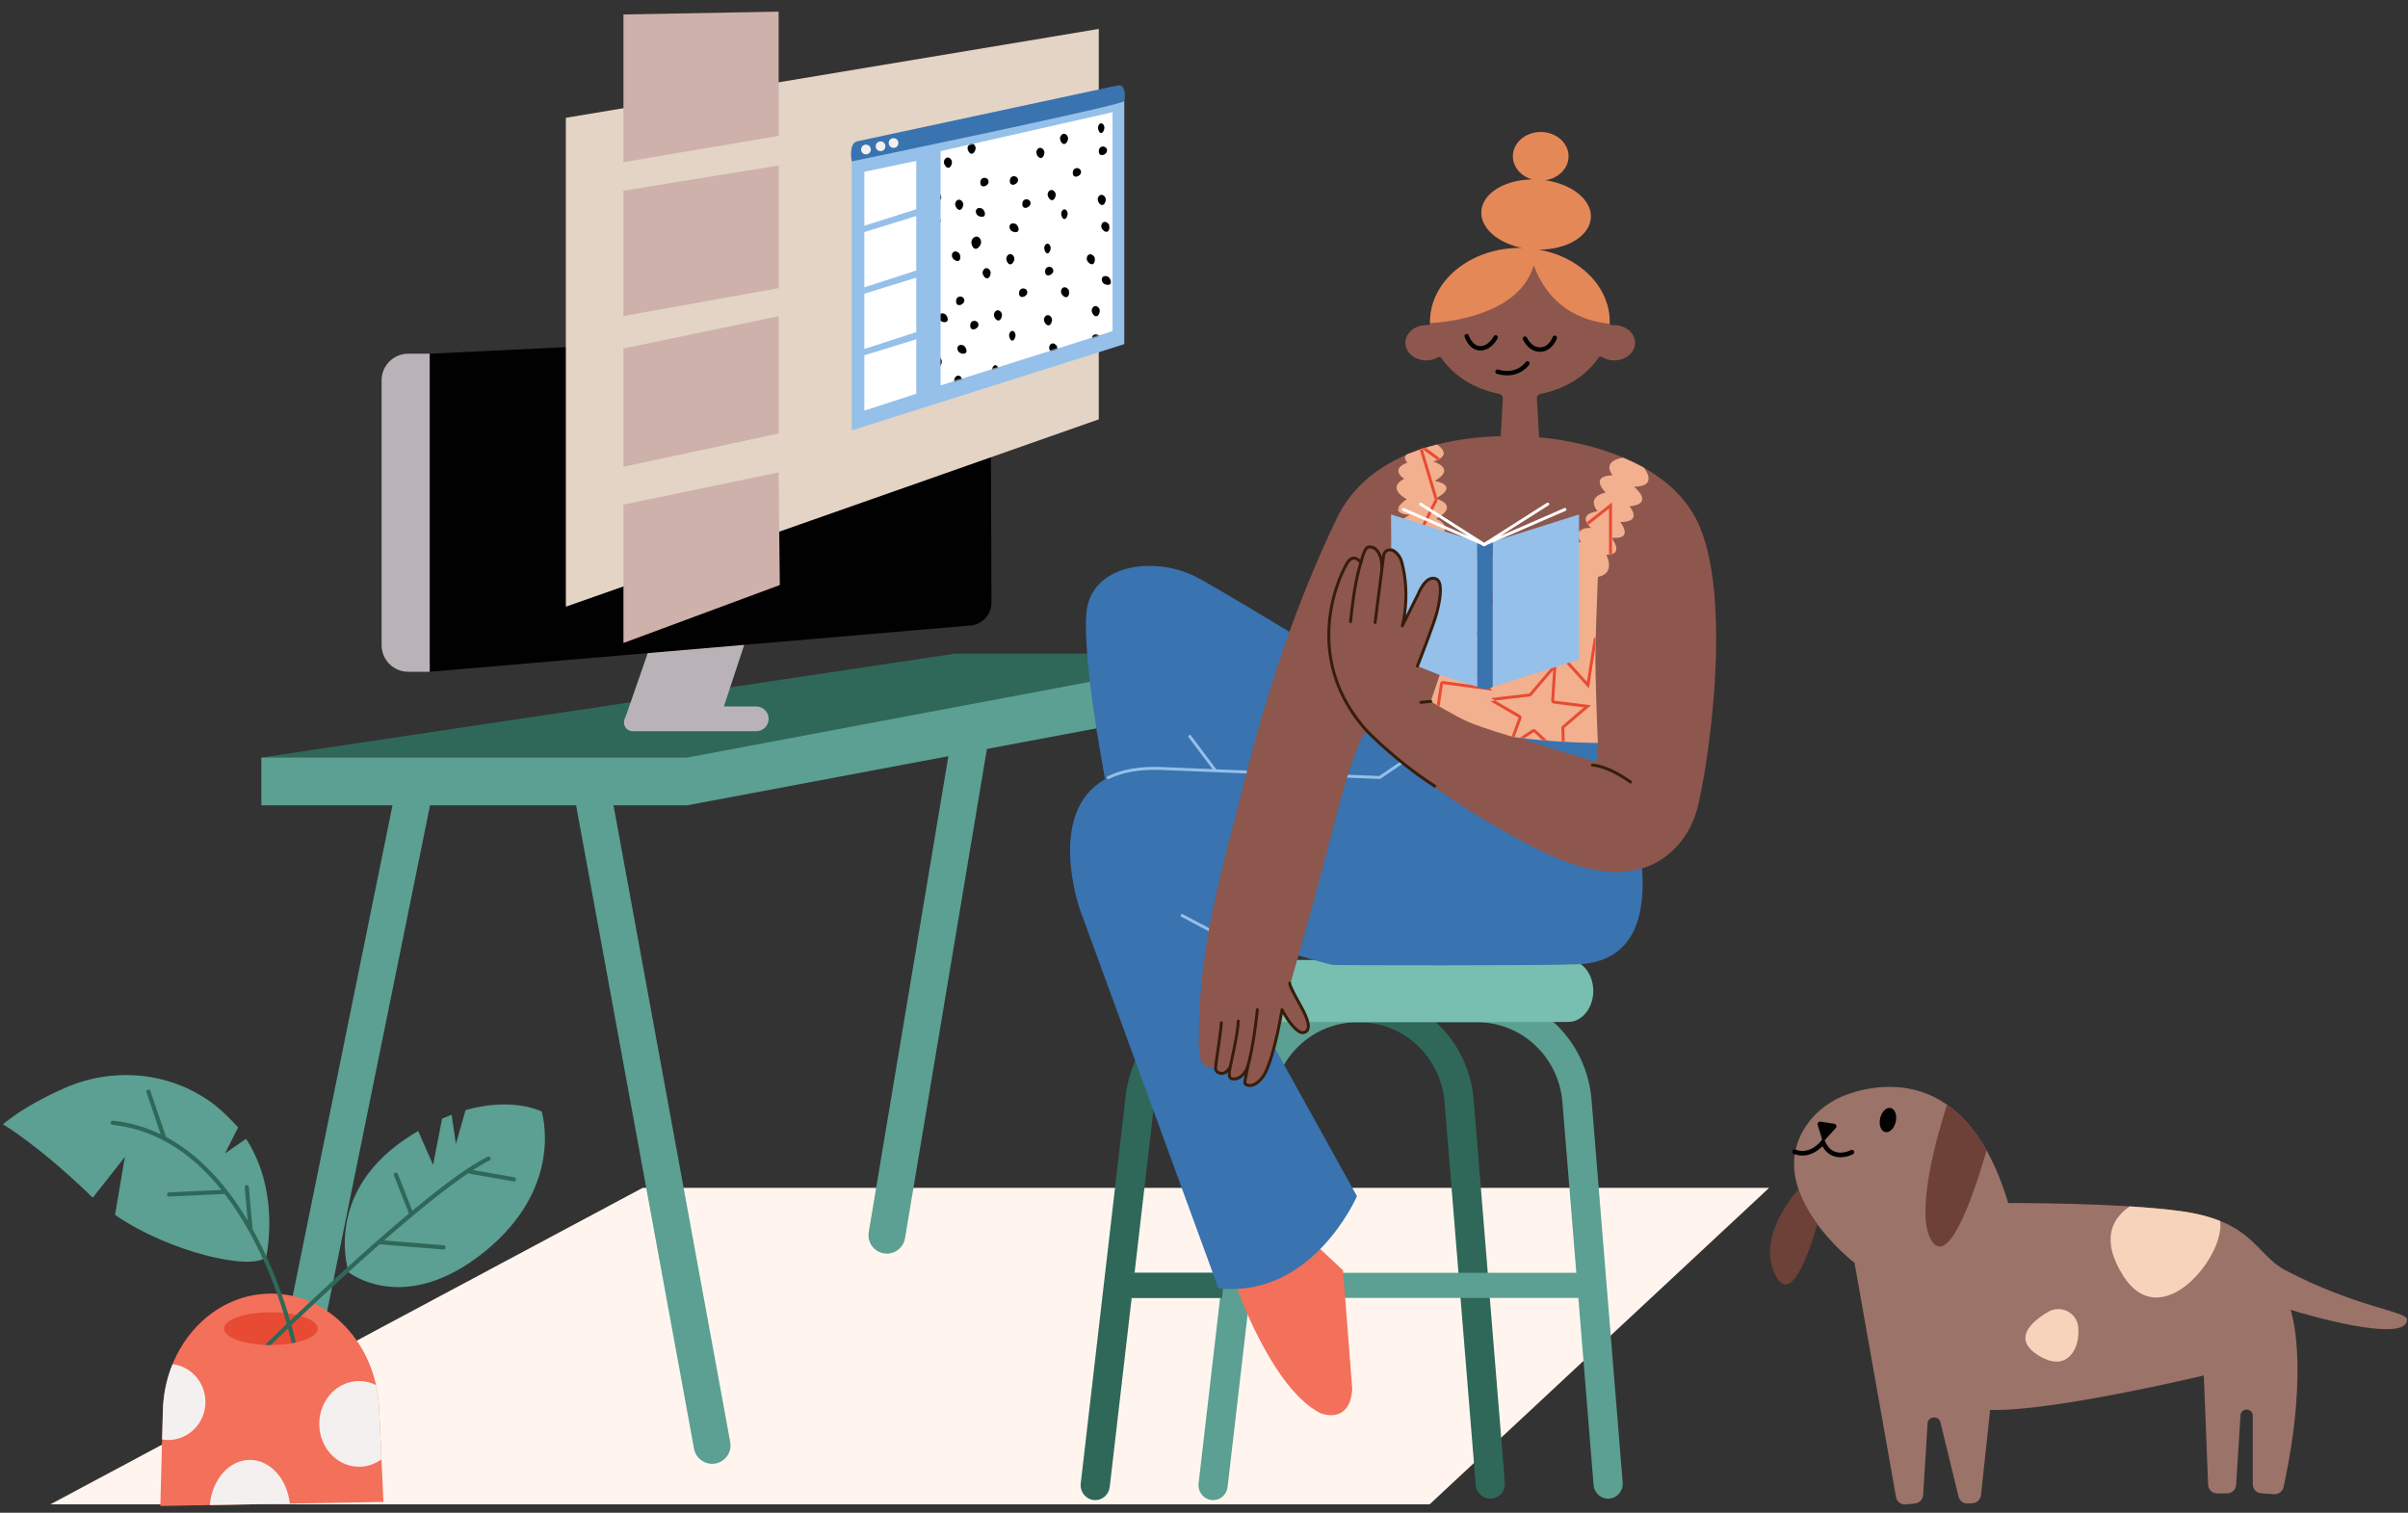 <svg viewBox="331.8 354.581 1631.35 1024.96" fill="none" xmlns="http://www.w3.org/2000/svg" xmlns:xlink="http://www.w3.org/1999/xlink" overflow="visible" width="1631.35px" height="1024.96px"><rect x="331.8" y="354.581" width="1631.35" height="1024.96" fill="#333333" stroke="none"/><g id="Master/Scene/Study"><g id="Desk"><path id="Fill 1" fill-rule="evenodd" clip-rule="evenodd" d="M767.187 1159.41L365.941 1373.84H1300.34L1530.33 1159.41H767.187Z" fill="#FFF5EE"/><path id="Fill 2" fill-rule="evenodd" clip-rule="evenodd" d="M509.928 1331.85C508.557 1338.59 512.913 1345.17 519.657 1346.54C520.494 1346.71 521.33 1346.79 522.153 1346.79C527.955 1346.79 533.151 1342.72 534.352 1336.81L628.288 874.919C628.403 874.357 628.464 873.798 628.5 873.242L603.704 870.743L509.928 1331.85Z" fill="#5BA092"/><path id="Fill 4" fill-rule="evenodd" clip-rule="evenodd" d="M711.911 844.699L801.988 1336.18C803.09 1342.19 808.33 1346.4 814.232 1346.4C814.976 1346.4 815.734 1346.33 816.492 1346.19C823.261 1344.95 827.744 1338.46 826.504 1331.69L736.865 842.599L711.943 840.088C711.656 841.568 711.623 843.124 711.911 844.699" fill="#5BA092"/><path id="Fill 6" fill-rule="evenodd" clip-rule="evenodd" d="M920.337 1189.46C919.201 1196.25 923.784 1202.67 930.571 1203.8C931.268 1203.92 931.959 1203.98 932.643 1203.98C938.622 1203.98 943.899 1199.66 944.919 1193.57L1001.54 855.194C1001.73 854.057 1001.75 852.934 1001.63 851.841L976.024 856.657L920.337 1189.46Z" fill="#5BA092"/><path id="Fill 8" fill-rule="evenodd" clip-rule="evenodd" d="M1191.75 1200.04L1091.38 799.901C1091.25 799.358 1091.07 798.839 1090.87 798.334L1066.85 802.853C1066.84 803.879 1066.95 804.921 1067.21 805.965L1167.58 1206.1C1169 1211.76 1174.08 1215.53 1179.66 1215.53C1180.66 1215.53 1181.68 1215.41 1182.7 1215.15C1189.37 1213.48 1193.43 1206.71 1191.75 1200.04" fill="#5BA092"/><path id="Fill 10" fill-rule="evenodd" clip-rule="evenodd" d="M508.844 900.22V867.859L978.838 829.817L1171.65 797.456V829.817L797.385 900.22H508.844Z" fill="#5BA092"/><path id="Fill 12" fill-rule="evenodd" clip-rule="evenodd" d="M508.844 867.858L978.838 797.457H1171.65L797.385 867.858H508.844Z" fill="#2F6858"/><path id="Fill 14" fill-rule="evenodd" clip-rule="evenodd" d="M844.141 833.254H822.194L836.98 788.494H773.594L756.188 838.692L754.937 841.759C754.594 842.599 754.447 843.504 754.504 844.409C754.706 847.569 757.33 850.029 760.496 850.029H844.141C848.775 850.029 852.53 846.274 852.53 841.642C852.53 837.009 848.775 833.254 844.141 833.254" fill="#B9B3B8"/><path id="Fill 16" fill-rule="evenodd" clip-rule="evenodd" d="M622.906 594.236L986.563 576.68C995.405 576.255 1002.82 583.289 1002.85 592.142L1003.5 762.839C1003.53 770.929 997.347 777.689 989.286 778.379L622.906 809.733V594.236Z" fill="#010101"/><path id="Fill 20" fill-rule="evenodd" clip-rule="evenodd" d="M608.348 594.236H622.906V809.733H608.348C598.388 809.733 590.316 801.661 590.316 791.704V612.265C590.316 602.308 598.388 594.236 608.348 594.236" fill="#B9B3B8"/></g><g id="UI"><g id="UI Simple"><path id="Fill 1_2" fill-rule="evenodd" clip-rule="evenodd" d="M715.145 434.389V765.636L1076.19 638.708V374.179L715.145 434.389Z" fill="#E3D4C5"/><path id="Fill 2_2" fill-rule="evenodd" clip-rule="evenodd" d="M859.291 549.815L754.172 568.673V483.812L859.291 466.712V549.815Z" fill="#CDB1AA"/><path id="Fill 3" fill-rule="evenodd" clip-rule="evenodd" d="M859.291 362.47L754.172 364.379V464.43L859.291 446.62V362.47Z" fill="#CDB1AA"/><path id="Fill 4_2" fill-rule="evenodd" clip-rule="evenodd" d="M859.291 648.294L754.172 670.82V590.72L859.291 568.859V648.294Z" fill="#CDB1AA"/><path id="Fill 5" fill-rule="evenodd" clip-rule="evenodd" d="M754.172 696.487V790.253L860.095 750.965L859.291 674.674L754.172 696.487Z" fill="#CDB1AA"/><path id="Fill 6_2" fill-rule="evenodd" clip-rule="evenodd" d="M1093.46 587.75L908.859 646.158V454.921L1093.46 416.297V587.75Z" fill="#94C0E9"/><path id="Fill 6 Copy" fill-rule="evenodd" clip-rule="evenodd" d="M952.541 496.354L917.371 507.524V470.954L952.541 463.568V496.354Z" fill="white"/><path id="Fill 6 Copy 2" fill-rule="evenodd" clip-rule="evenodd" d="M952.541 537.839L917.371 549.281V511.815L952.541 500.93V537.839Z" fill="white"/><path id="Fill 6 Copy 3" fill-rule="evenodd" clip-rule="evenodd" d="M952.541 579.596L917.371 591.039V553.573L952.541 542.688V579.596Z" fill="white"/><path id="Fill 6 Copy 4" fill-rule="evenodd" clip-rule="evenodd" d="M952.541 621.354L917.371 632.797V595.331L952.541 584.446V621.354Z" fill="white"/><path id="Fill 7" fill-rule="evenodd" clip-rule="evenodd" d="M908.845 463.917C908.845 463.917 906.459 451.875 912.44 450.348L1087.92 412.701C1090.44 412.158 1094.65 411.011 1093.46 423.039C1094 425.562 908.845 463.917 908.845 463.917Z" fill="#3973B0"/></g><path id="Fill 24" fill-rule="evenodd" clip-rule="evenodd" d="M921.766 455.876C921.766 457.697 920.29 459.172 918.469 459.172C916.648 459.172 915.172 457.697 915.172 455.876C915.172 454.056 916.648 452.579 918.469 452.579C920.29 452.579 921.766 454.056 921.766 455.876" fill="#F4F0F0"/><path id="Fill 26" fill-rule="evenodd" clip-rule="evenodd" d="M931.657 453.678C931.657 455.499 930.181 456.974 928.36 456.974C926.538 456.974 925.062 455.499 925.062 453.678C925.062 451.857 926.538 450.381 928.36 450.381C930.181 450.381 931.657 451.857 931.657 453.678" fill="#F4F0F0"/><path id="Fill 28" fill-rule="evenodd" clip-rule="evenodd" d="M940.45 451.48C940.45 453.301 938.974 454.776 937.153 454.776C935.332 454.776 933.855 453.301 933.855 451.48C933.855 449.66 935.332 448.183 937.153 448.183C938.974 448.183 940.45 449.66 940.45 451.48" fill="#F4F0F0"/><path id="Fill 6 Copy 5" fill-rule="evenodd" clip-rule="evenodd" d="M1085.53 578.951L969.027 615.711V456.974L1085.53 430.601V578.951Z" fill="white"/><mask id="mask0_413_1058229bf889ec-c7c8-428f-9116-441d554e3f15" style="mask-type:alpha" maskUnits="userSpaceOnUse" x="969" y="430" width="117" height="186" fill="#ffffff"><path id="Fill 6 Copy 5_2" fill-rule="evenodd" clip-rule="evenodd" d="M1085.53 578.951L969.027 615.711V456.974L1085.53 430.601V578.951Z" fill="#ffffff"/></mask><g mask="url(#mask0_413_1058229bf889ec-c7c8-428f-9116-441d554e3f15)"><g id="Patterns" transform="translate(937.152 403.129) scale(1.095 1.099)"><g id="Patterns/Pattern 1"><path id="Pattern" fill-rule="evenodd" clip-rule="evenodd" d="M132.529 0.566C132.697 1.936 131.839 4.122 130.47 4.29C129.1 4.458 127.74 2.545 127.571 1.176C127.403 -0.194 128.33 -1.818 129.7 -1.986C131.068 -2.154 132.361 -0.803 132.529 0.566ZM161.44 7.288C162.809 7.12 163.667 4.934 163.499 3.564C163.331 2.195 162.038 0.844 160.67 1.012C159.3 1.18 158.373 2.803 158.541 4.173C158.71 5.542 160.07 7.456 161.44 7.288ZM247.576 14.938C248.679 14.938 249.574 12.98 249.574 11.672C249.574 10.364 248.679 8.943 247.576 8.943C246.473 8.943 245.578 10.364 245.578 11.672C245.578 12.98 246.473 14.938 247.576 14.938ZM35.395 22.505C36.498 22.505 37.393 20.547 37.393 19.238C37.393 17.93 36.498 16.51 35.395 16.51C34.292 16.51 33.397 17.93 33.397 19.238C33.397 20.547 34.292 22.505 35.395 22.505ZM237.086 36.086C238.189 36.086 239.084 34.128 239.084 32.819C239.084 31.511 238.189 30.09 237.086 30.09C235.983 30.09 235.088 31.511 235.088 32.819C235.088 34.128 235.983 36.086 237.086 36.086ZM214.108 36.541C215.488 36.541 216.606 38.039 216.606 39.419C216.606 40.799 215.488 42.864 214.108 42.864C212.729 42.864 211.611 40.799 211.611 39.419C211.611 38.039 212.729 36.541 214.108 36.541ZM74.743 115.358C74.743 116.738 73.625 118.803 72.245 118.803C70.866 118.803 69.748 116.738 69.748 115.358C69.748 113.978 70.866 112.48 72.245 112.48C73.625 112.48 74.743 113.978 74.743 115.358ZM144.176 196.74C145.556 196.74 146.674 194.676 146.674 193.296C146.674 191.916 145.556 190.418 144.176 190.418C142.796 190.418 141.678 191.916 141.678 193.296C141.678 194.676 142.796 196.74 144.176 196.74ZM181.884 117.804C180.505 117.804 179.386 115.739 179.386 114.359C179.386 112.979 180.505 111.481 181.884 111.481C183.263 111.481 184.381 112.979 184.381 114.359C184.381 115.739 183.263 117.804 181.884 117.804ZM40.021 193.742C41.4 193.742 42.518 191.678 42.518 190.298C42.518 188.918 41.4 187.42 40.021 187.42C38.642 187.42 37.523 188.918 37.523 190.298C37.523 191.678 38.642 193.742 40.021 193.742ZM253.814 189.418C255.194 189.418 256.312 190.916 256.312 192.296C256.312 193.676 255.194 195.74 253.814 195.74C252.436 195.74 251.317 193.676 251.317 192.296C251.317 190.916 252.436 189.418 253.814 189.418ZM105.486 44.62C106.865 44.62 107.983 42.555 107.983 41.175C107.983 39.795 106.865 38.297 105.486 38.297C104.106 38.297 102.988 39.795 102.988 41.175C102.988 42.555 104.106 44.62 105.486 44.62ZM50.783 47.17C50.783 48.55 49.664 50.615 48.286 50.615C46.906 50.615 45.788 48.55 45.788 47.17C45.788 45.79 46.906 44.292 48.286 44.292C49.664 44.292 50.783 45.79 50.783 47.17ZM97.221 108.758C97.221 110.067 96.326 112.025 95.223 112.025C94.12 112.025 93.225 110.067 93.225 108.758C93.225 107.45 94.12 106.029 95.223 106.029C96.326 106.029 97.221 107.45 97.221 108.758ZM169.152 186.696C169.152 188.004 168.257 189.962 167.154 189.962C166.051 189.962 165.156 188.004 165.156 186.696C165.156 185.388 166.051 183.967 167.154 183.967C168.257 183.967 169.152 185.388 169.152 186.696ZM204.861 111.025C205.965 111.025 206.86 109.068 206.86 107.759C206.86 106.451 205.965 105.03 204.861 105.03C203.759 105.03 202.863 106.451 202.863 107.759C202.863 109.068 203.759 111.025 204.861 111.025ZM64.996 183.698C64.996 185.006 64.102 186.965 62.998 186.965C61.895 186.965 61 185.006 61 183.698C61 182.39 61.895 180.969 62.998 180.969C64.102 180.969 64.996 182.39 64.996 183.698ZM276.792 182.968C275.689 182.968 274.794 184.389 274.794 185.697C274.794 187.005 275.689 188.963 276.792 188.963C277.896 188.963 278.79 187.005 278.79 185.697C278.79 184.389 277.896 182.968 276.792 182.968ZM130.462 34.575C130.462 35.883 129.566 37.842 128.464 37.842C127.361 37.842 126.465 35.883 126.465 34.575C126.465 33.267 127.361 31.847 128.464 31.847C129.566 31.847 130.462 33.267 130.462 34.575ZM107.711 87.611C107.711 88.919 106.816 90.877 105.713 90.877C104.61 90.877 103.715 88.919 103.715 87.611C103.715 86.303 104.61 84.882 105.713 84.882C106.816 84.882 107.711 86.303 107.711 87.611ZM175.646 165.549C175.646 166.857 176.541 168.815 177.644 168.815C178.747 168.815 179.642 166.857 179.642 165.549C179.642 164.24 178.747 162.82 177.644 162.82C176.541 162.82 175.646 164.24 175.646 165.549ZM213.353 86.612C213.353 85.304 214.248 83.883 215.351 83.883C216.455 83.883 217.349 85.304 217.349 86.612C217.349 87.92 216.455 89.878 215.351 89.878C214.248 89.878 213.353 87.92 213.353 86.612ZM73.488 165.817C74.592 165.817 75.486 163.859 75.486 162.551C75.486 161.243 74.592 159.822 73.488 159.822C72.385 159.822 71.49 161.243 71.49 162.551C71.49 163.859 72.385 165.817 73.488 165.817ZM29.875 178.729C29.875 180.037 28.981 181.995 27.877 181.995C26.774 181.995 25.879 180.037 25.879 178.729C25.879 177.421 26.774 176 27.877 176C28.981 176 29.875 177.421 29.875 178.729ZM17.815 118.344C17.815 119.652 18.709 121.611 19.813 121.611C20.916 121.611 21.811 119.652 21.811 118.344C21.811 117.036 20.916 115.615 19.813 115.615C18.709 115.615 17.815 117.036 17.815 118.344ZM140.951 13.428C140.951 14.736 140.056 16.695 138.953 16.695C137.85 16.695 136.955 14.736 136.955 13.428C136.955 12.12 137.85 10.7 138.953 10.7C140.056 10.7 140.951 12.12 140.951 13.428ZM249.157 63.037C250.452 62.565 250.798 60.242 250.326 58.945C249.854 57.649 248.29 56.624 246.995 57.096C245.698 57.567 245.16 59.358 245.632 60.655C246.104 61.951 247.861 63.509 249.157 63.037ZM107.293 138.976C105.998 139.448 104.24 137.89 103.769 136.594C103.297 135.297 103.835 133.506 105.131 133.035C106.428 132.563 107.991 133.588 108.462 134.885C108.935 136.181 108.59 138.504 107.293 138.976ZM177.062 210.973C175.765 211.444 175.228 213.235 175.699 214.532C176.171 215.827 177.928 217.385 179.224 216.914C180.52 216.442 180.865 214.118 180.393 212.823C179.921 211.526 178.358 210.5 177.062 210.973ZM218.101 133.885C218.573 135.182 218.228 137.505 216.932 137.977C215.637 138.449 213.879 136.891 213.408 135.595C212.936 134.298 213.474 132.507 214.769 132.036C216.066 131.564 217.63 132.589 218.101 133.885ZM71.544 211.534C72.016 212.83 73.773 214.387 75.069 213.917C76.366 213.444 76.709 211.121 76.238 209.825C75.766 208.528 74.203 207.503 72.907 207.975C71.61 208.446 71.073 210.237 71.544 211.534ZM141.703 60.702C142.175 61.999 141.83 64.322 140.534 64.793C139.238 65.265 137.481 63.707 137.009 62.41C136.538 61.114 137.076 59.324 138.372 58.852C139.668 58.38 141.231 59.406 141.703 60.702ZM264.475 71.744C264.643 73.114 266.005 75.028 267.374 74.859C268.743 74.691 269.601 72.505 269.433 71.136C269.265 69.767 267.972 68.415 266.603 68.583C265.235 68.752 264.308 70.374 264.475 71.744ZM125.51 150.798C124.142 150.967 122.78 149.053 122.612 147.684C122.444 146.314 123.372 144.691 124.74 144.522C126.109 144.354 127.402 145.706 127.57 147.075C127.738 148.444 126.88 150.63 125.51 150.798ZM232.251 146.684C232.418 148.054 233.78 149.968 235.15 149.799C236.518 149.631 237.377 147.445 237.209 146.076C237.04 144.707 235.748 143.355 234.379 143.523C233.01 143.692 232.083 145.314 232.251 146.684ZM157.98 70.34C159.35 70.171 160.643 71.522 160.811 72.892C160.979 74.261 160.12 76.447 158.751 76.616C157.382 76.784 156.02 74.869 155.853 73.5C155.685 72.132 156.612 70.508 157.98 70.34ZM237.838 80.472C239.208 80.304 240.065 78.118 239.898 76.748C239.729 75.379 238.436 74.028 237.068 74.196C235.698 74.364 234.771 75.987 234.94 77.356C235.108 78.726 236.468 80.64 237.838 80.472ZM95.204 150.135C96.574 149.967 97.867 151.318 98.034 152.687C98.202 154.057 97.344 156.243 95.974 156.411C94.606 156.579 93.244 154.665 93.076 153.295C92.908 151.926 93.835 150.303 95.204 150.135ZM207.673 151.688C207.841 153.058 206.982 155.244 205.614 155.412C204.244 155.58 202.883 153.666 202.715 152.296C202.547 150.927 203.474 149.304 204.843 149.136C206.212 148.968 207.505 150.319 207.673 151.688ZM129.215 82.228C130.585 82.06 131.442 79.874 131.275 78.504C131.106 77.135 129.814 75.784 128.445 75.952C127.075 76.12 126.148 77.743 126.317 79.113C126.485 80.482 127.846 82.395 129.215 82.228ZM208.928 73.75C209.095 75.12 208.238 77.306 206.868 77.474C205.498 77.642 204.137 75.729 203.97 74.359C203.801 72.99 204.728 71.366 206.098 71.198C207.466 71.03 208.759 72.381 208.928 73.75ZM65.005 153.413C66.374 153.245 67.232 151.059 67.064 149.689C66.896 148.32 65.603 146.969 64.235 147.137C62.865 147.305 61.938 148.929 62.107 150.298C62.274 151.668 63.635 153.581 65.005 153.413ZM13.389 105.482C13.556 106.852 12.699 109.038 11.329 109.206C9.96 109.374 8.599 107.46 8.431 106.092C8.262 104.722 9.189 103.098 10.559 102.93C11.928 102.762 13.22 104.113 13.389 105.482ZM275.9 152.297C276.068 153.666 277.429 155.58 278.798 155.412C280.168 155.243 281.026 153.057 280.858 151.688C280.689 150.319 279.396 148.967 278.028 149.135C276.659 149.304 275.732 150.928 275.9 152.297ZM174.644 152.414C176.012 152.246 176.87 150.06 176.703 148.69C176.535 147.321 175.242 145.97 173.873 146.138C172.504 146.306 171.577 147.93 171.745 149.299C171.913 150.669 173.274 152.582 174.644 152.414ZM100.305 75.506C100.472 76.876 99.615 79.062 98.245 79.23C96.876 79.398 95.515 77.484 95.347 76.116C95.178 74.746 96.105 73.122 97.475 72.954C98.844 72.786 100.136 74.137 100.305 75.506ZM41.045 85.225C42.414 85.057 43.272 82.871 43.104 81.501C42.936 80.132 41.644 78.781 40.275 78.949C38.905 79.117 37.978 80.741 38.147 82.111C38.315 83.48 39.675 85.393 41.045 85.225ZM199.874 51.495C198.506 51.663 197.144 49.75 196.976 48.38C196.808 47.011 197.735 45.387 199.104 45.218C200.473 45.05 201.765 46.402 201.934 47.771C202.102 49.14 201.244 51.327 199.874 51.495ZM58.012 127.434C59.381 127.266 60.238 125.08 60.071 123.71C59.903 122.341 58.61 120.99 57.241 121.158C55.872 121.326 54.944 122.95 55.113 124.319C55.281 125.689 56.642 127.602 58.012 127.434ZM271.034 123.156C272.404 122.989 273.697 124.34 273.865 125.708C274.033 127.078 273.174 129.265 271.805 129.432C270.436 129.6 269.075 127.687 268.906 126.317C268.739 124.948 269.666 123.324 271.034 123.156ZM129.942 205.372C131.312 205.203 132.169 203.018 132.002 201.648C131.833 200.278 130.541 198.928 129.172 199.096C127.802 199.264 126.875 200.887 127.044 202.257C127.212 203.626 128.572 205.54 129.942 205.372ZM167.65 126.435C166.281 126.603 164.92 124.69 164.752 123.32C164.584 121.951 165.511 120.327 166.88 120.158C168.248 119.99 169.541 121.342 169.709 122.711C169.878 124.08 169.019 126.266 167.65 126.435ZM27.846 198.65C27.678 197.281 26.386 195.93 25.016 196.098C23.647 196.265 22.72 197.889 22.889 199.259C23.057 200.628 24.418 202.542 25.787 202.374C27.156 202.206 28.014 200.019 27.846 198.65ZM241.64 200.648C241.808 202.018 240.95 204.204 239.581 204.372C238.211 204.54 236.851 202.627 236.683 201.258C236.514 199.888 237.441 198.264 238.811 198.097C240.179 197.929 241.472 199.279 241.64 200.648ZM88.353 50.136C88.521 51.506 89.883 53.42 91.252 53.251C92.621 53.083 93.479 50.897 93.312 49.528C93.143 48.158 91.85 46.807 90.481 46.975C89.113 47.143 88.186 48.766 88.353 50.136ZM34.051 59.246C32.683 59.415 31.321 57.501 31.153 56.131C30.985 54.761 31.913 53.138 33.281 52.97C34.65 52.802 35.943 54.153 36.11 55.523C36.279 56.892 35.42 59.078 34.051 59.246ZM218.859 22.453C219.764 21.412 218.939 19.213 217.898 18.309C216.857 17.403 214.992 17.264 214.087 18.305C213.182 19.347 213.58 21.173 214.621 22.079C215.662 22.984 217.954 23.494 218.859 22.453ZM76.035 94.248C77.076 95.152 77.901 97.351 76.996 98.392C76.091 99.434 73.799 98.923 72.758 98.018C71.717 97.112 71.319 95.286 72.224 94.244C73.129 93.203 74.994 93.343 76.035 94.248ZM17.168 8.873C18.073 7.831 17.248 5.632 16.207 4.728C15.166 3.823 13.301 3.683 12.396 4.724C11.491 5.766 11.889 7.593 12.93 8.498C13.971 9.403 16.262 9.914 17.168 8.873ZM147.965 172.185C149.006 173.09 149.831 175.288 148.926 176.33C148.021 177.371 145.729 176.86 144.688 175.955C143.647 175.05 143.25 173.223 144.155 172.182C145.06 171.141 146.924 171.28 147.965 172.185ZM181.863 93.245C180.958 94.286 181.356 96.114 182.397 97.019C183.438 97.924 185.729 98.435 186.634 97.393C187.54 96.352 186.715 94.153 185.674 93.248C184.633 92.344 182.768 92.204 181.863 93.245ZM40.534 172.957C39.493 172.053 39.095 170.225 40 169.184C40.905 168.143 42.77 168.283 43.81 169.187C44.852 170.092 45.677 172.29 44.77 173.333C43.866 174.373 41.575 173.863 40.534 172.957ZM28.383 149.729C27.477 150.771 27.875 152.598 28.916 153.502C29.957 154.409 32.249 154.918 33.154 153.877C34.059 152.836 33.234 150.638 32.193 149.732C31.152 148.827 29.288 148.688 28.383 149.729ZM254.327 174.955C253.286 174.051 252.889 172.223 253.794 171.182C254.699 170.141 256.563 170.281 257.604 171.185C258.645 172.091 259.47 174.289 258.564 175.331C257.66 176.371 255.368 175.862 254.327 174.955ZM110.236 24.21C111.141 23.169 110.316 20.969 109.275 20.064C108.234 19.159 106.37 19.02 105.465 20.061C104.56 21.102 104.957 22.93 105.998 23.835C107.039 24.74 109.331 25.251 110.236 24.21ZM52.075 26.059C53.116 26.965 53.941 29.164 53.036 30.205C52.131 31.246 49.839 30.735 48.798 29.83C47.757 28.925 47.359 27.097 48.264 26.056C49.17 25.015 51.034 25.154 52.075 26.059ZM192.457 33.269C194.096 33.499 195.77 31.232 196 29.593C196.23 27.953 195.152 25.986 193.513 25.755C191.874 25.525 190.294 27.119 190.064 28.758C189.835 30.397 190.818 33.039 192.457 33.269ZM48.201 104.698C48.432 103.058 50.01 101.464 51.65 101.694C53.289 101.925 54.368 103.892 54.137 105.532C53.906 107.171 52.233 109.438 50.593 109.208C48.955 108.978 47.971 106.336 48.201 104.698ZM265.443 103.692C263.804 103.463 262.225 105.056 261.994 106.696C261.765 108.335 262.749 110.977 264.387 111.206C266.027 111.436 267.7 109.169 267.931 107.53C268.161 105.891 267.083 103.923 265.443 103.692ZM122.524 187.146C120.885 186.915 119.902 184.275 120.132 182.635C120.362 180.995 121.941 179.402 123.58 179.631C125.22 179.862 126.298 181.83 126.067 183.469C125.837 185.109 124.164 187.376 122.524 187.146ZM163.776 104.533C164.005 102.893 162.927 100.925 161.288 100.695C159.65 100.465 158.07 102.058 157.84 103.698C157.61 105.338 158.594 107.979 160.233 108.209C161.871 108.439 163.546 106.172 163.776 104.533ZM8.912 186.026C9.143 184.386 10.722 182.792 12.361 183.022C14 183.252 15.078 185.22 14.849 186.86C14.618 188.499 12.944 190.767 11.305 190.537C9.666 190.305 8.682 187.664 8.912 186.026ZM229.771 181.636C229.54 183.275 230.524 185.915 232.163 186.147C233.803 186.377 235.476 184.11 235.706 182.47C235.937 180.83 234.858 178.863 233.219 178.632C231.58 178.402 230 179.996 229.771 181.636ZM87.377 31.348C87.147 32.988 85.474 35.255 83.834 35.025C82.195 34.794 81.212 32.154 81.442 30.514C81.671 28.875 83.251 27.281 84.89 27.511C86.53 27.741 87.608 29.709 87.377 31.348ZM26.634 41.02C28.274 41.25 29.947 38.983 30.177 37.343C30.407 35.705 29.329 33.736 27.69 33.506C26.051 33.277 24.471 34.87 24.241 36.509C24.011 38.149 24.995 40.79 26.634 41.02ZM182.664 36.353C183.374 37.535 183.48 39.882 182.297 40.593C181.114 41.303 179.092 40.109 178.383 38.927C177.671 37.744 177.858 35.883 179.041 35.173C180.223 34.462 181.953 35.171 182.664 36.353ZM36.519 114.866C37.229 116.048 39.252 117.242 40.433 116.531C41.616 115.822 41.511 113.475 40.801 112.293C40.091 111.11 38.36 110.401 37.178 111.112C35.996 111.823 35.809 113.682 36.519 114.866ZM254.227 118.53C253.045 119.24 251.023 118.046 250.313 116.864C249.602 115.681 249.789 113.821 250.971 113.11C252.154 112.4 253.884 113.108 254.595 114.291C255.305 115.473 255.41 117.82 254.227 118.53ZM112.364 194.469C113.547 193.759 113.441 191.412 112.731 190.23C112.021 189.047 110.29 188.338 109.109 189.05C107.926 189.76 107.739 191.62 108.45 192.803C109.159 193.986 111.182 195.18 112.364 194.469ZM150.44 111.293C151.15 112.475 151.255 114.822 150.072 115.532C148.89 116.243 146.867 115.049 146.158 113.867C145.448 112.684 145.634 110.823 146.816 110.113C147.998 109.402 149.728 110.111 150.44 111.293ZM7.209 213.704C8.392 212.994 8.287 210.647 7.577 209.465C6.865 208.281 5.135 207.573 3.953 208.284C2.771 208.995 2.584 210.854 3.295 212.037C4.004 213.221 6.027 214.415 7.209 213.704ZM218.088 191.804C217.377 190.621 217.564 188.761 218.747 188.051C219.929 187.339 221.659 188.048 222.369 189.231C223.08 190.413 223.185 192.76 222.003 193.47C220.821 194.181 218.798 192.986 218.088 191.804ZM16.474 48.344C17.656 47.634 17.551 45.287 16.841 44.105C16.13 42.922 14.4 42.213 13.218 42.925C12.035 43.635 11.848 45.495 12.559 46.678C13.269 47.861 15.291 49.055 16.474 48.344ZM197.079 8.833C198.12 9.738 198.945 11.937 198.04 12.979C197.135 14.02 194.843 13.509 193.802 12.604C192.761 11.698 192.363 9.871 193.269 8.83C194.174 7.789 196.038 7.928 197.079 8.833ZM56.177 88.918C57.082 87.876 56.257 85.677 55.216 84.772C54.175 83.867 52.311 83.728 51.406 84.769C50.5 85.81 50.898 87.638 51.939 88.543C52.98 89.448 55.272 89.959 56.177 88.918ZM28.193 74.732C29.234 75.638 30.059 77.837 29.154 78.878C28.249 79.919 25.957 79.409 24.916 78.503C23.875 77.598 23.477 75.77 24.383 74.729C25.288 73.688 27.152 73.827 28.193 74.732ZM265.199 86.767C264.294 87.809 264.692 89.636 265.733 90.541C266.774 91.447 269.066 91.957 269.971 90.916C270.876 89.875 270.051 87.676 269.01 86.77C267.969 85.865 266.104 85.726 265.199 86.767ZM127.146 162.71C128.187 163.615 129.013 165.813 128.107 166.855C127.202 167.896 124.911 167.385 123.87 166.48C122.829 165.576 122.431 163.748 123.336 162.707C124.241 161.666 126.105 161.805 127.146 162.71ZM164.855 83.773C163.814 82.868 161.95 82.729 161.044 83.77C160.139 84.811 160.537 86.638 161.578 87.544C162.619 88.449 164.911 88.96 165.815 87.918C166.721 86.877 165.896 84.678 164.855 83.773ZM9.916 167.502C8.875 166.598 8.478 164.77 9.383 163.729C10.288 162.688 12.152 162.828 13.193 163.732C14.234 164.637 15.059 166.836 14.153 167.877C13.249 168.918 10.957 168.408 9.916 167.502ZM237.746 165.855C238.651 164.814 237.827 162.616 236.786 161.711C235.745 160.805 233.879 160.667 232.975 161.708C232.069 162.749 232.467 164.576 233.508 165.481C234.549 166.386 236.841 166.897 237.746 165.855ZM88.456 10.59C89.497 11.494 90.322 13.693 89.417 14.734C88.512 15.775 86.22 15.265 85.179 14.36C84.138 13.454 83.741 11.628 84.646 10.587C85.551 9.546 87.415 9.684 88.456 10.59ZM44.142 10.87C45.047 9.829 44.221 7.63 43.181 6.726C42.139 5.82 40.275 5.682 39.37 6.723C38.465 7.764 38.863 9.59 39.904 10.496C40.945 11.401 43.236 11.912 44.142 10.87ZM271.727 54.57C270.686 53.665 270.288 51.837 271.193 50.796C272.099 49.755 273.963 49.894 275.004 50.799C276.045 51.705 276.87 53.904 275.965 54.945C275.06 55.986 272.768 55.475 271.727 54.57ZM129.33 126.735C128.425 127.777 128.823 129.604 129.864 130.509C130.905 131.415 133.197 131.925 134.102 130.884C135.007 129.843 134.182 127.644 133.141 126.738C132.1 125.833 130.236 125.694 129.33 126.735ZM205.071 204.676C206.112 205.582 206.937 207.78 206.032 208.821C205.127 209.862 202.835 209.352 201.794 208.446C200.753 207.542 200.356 205.715 201.261 204.673C202.166 203.632 204.03 203.771 205.071 204.676ZM242.779 125.739C241.738 124.834 239.874 124.695 238.969 125.736C238.064 126.777 238.462 128.605 239.503 129.51C240.544 130.415 242.835 130.926 243.74 129.885C244.646 128.844 243.82 126.644 242.779 125.739ZM97.64 205.448C96.599 204.544 96.201 202.717 97.106 201.675C98.011 200.634 99.875 200.774 100.916 201.678C101.957 202.584 102.783 204.782 101.877 205.823C100.972 206.864 98.681 206.355 97.64 205.448ZM162.571 52.553C161.666 53.594 162.063 55.422 163.104 56.326C164.145 57.232 166.437 57.743 167.342 56.7C168.247 55.659 167.422 53.461 166.381 52.556C165.34 51.651 163.476 51.512 162.571 52.553ZM266.242 38.626C266.713 39.923 266.369 42.245 265.073 42.718C263.776 43.19 262.02 41.632 261.548 40.335C261.076 39.039 261.614 37.247 262.91 36.776C264.207 36.304 265.77 37.329 266.242 38.626ZM123.21 118.657C124.506 118.184 124.85 115.862 124.379 114.565C123.907 113.268 122.344 112.243 121.047 112.715C119.751 113.186 119.213 114.978 119.685 116.274C120.157 117.571 121.913 119.129 123.21 118.657ZM191.615 194.212C191.144 192.915 191.682 191.125 192.978 190.653C194.274 190.18 195.837 191.207 196.309 192.503C196.781 193.798 196.437 196.123 195.141 196.594C193.844 197.066 192.087 195.508 191.615 194.212ZM232.848 117.658C234.144 117.185 234.49 114.863 234.017 113.566C233.546 112.269 231.982 111.244 230.686 111.716C229.39 112.187 228.852 113.979 229.324 115.275C229.795 116.572 231.552 118.129 232.848 117.658ZM87.46 191.215C86.989 189.918 87.527 188.127 88.823 187.655C90.119 187.183 91.682 188.209 92.154 189.506C92.626 190.801 92.282 193.125 90.985 193.597C89.689 194.068 87.932 192.51 87.46 191.215ZM156.45 44.474C157.746 44.002 158.091 41.679 157.619 40.383C157.148 39.086 155.584 38.06 154.287 38.532C152.992 39.004 152.453 40.794 152.926 42.091C153.397 43.388 155.154 44.946 156.45 44.474ZM275.233 18.642C275.705 19.939 275.36 22.261 274.064 22.734C272.767 23.206 271.011 21.648 270.54 20.351C270.067 19.055 270.606 17.263 271.901 16.792C273.198 16.32 274.762 17.345 275.233 18.642ZM130.039 92.731C128.743 93.203 128.204 94.994 128.676 96.29C129.148 97.586 130.905 99.145 132.202 98.673C133.497 98.201 133.842 95.877 133.37 94.582C132.898 93.284 131.334 92.259 130.039 92.731ZM204.131 176.611C202.835 177.081 201.078 175.525 200.607 174.228C200.134 172.931 200.673 171.14 201.969 170.669C203.265 170.197 204.829 171.222 205.3 172.519C205.772 173.815 205.428 176.138 204.131 176.611ZM239.677 91.732C238.381 92.203 237.843 93.995 238.315 95.291C238.786 96.587 240.544 98.146 241.839 97.674C243.135 97.201 243.481 94.878 243.008 93.582C242.537 92.285 240.973 91.26 239.677 91.732ZM96.452 171.231C95.98 169.934 96.518 168.143 97.814 167.671C99.11 167.199 100.674 168.225 101.145 169.522C101.618 170.817 101.272 173.141 99.976 173.613C98.681 174.084 96.923 172.527 96.452 171.231ZM161.917 22.107C162.388 23.403 164.145 24.961 165.441 24.491C166.738 24.018 167.082 21.695 166.61 20.399C166.139 19.102 164.575 18.077 163.279 18.548C161.983 19.02 161.444 20.81 161.917 22.107ZM236.758 49.541C235.488 49.002 235.357 47.11 235.897 45.84C236.436 44.57 237.976 44.073 239.246 44.613C240.515 45.152 241.034 46.522 240.495 47.792C239.956 49.062 238.028 50.081 236.758 49.541ZM94.895 125.48C96.165 126.02 98.093 125.002 98.632 123.732C99.171 122.462 98.652 121.091 97.383 120.552C96.113 120.013 94.573 120.509 94.034 121.779C93.495 123.049 93.625 124.941 94.895 125.48ZM10.796 27.374C10.257 28.644 8.329 29.662 7.059 29.123C5.789 28.583 5.66 26.692 6.198 25.422C6.737 24.152 8.277 23.655 9.547 24.195C10.816 24.733 11.335 26.104 10.796 27.374ZM165.964 199.716C165.425 200.986 165.556 202.878 166.826 203.417C168.095 203.957 170.024 202.938 170.563 201.668C171.101 200.399 170.583 199.029 169.313 198.489C168.043 197.949 166.504 198.446 165.964 199.716ZM204.533 124.481C203.264 123.942 203.134 122.05 203.672 120.78C204.212 119.51 205.751 119.013 207.021 119.553C208.291 120.092 208.809 121.462 208.271 122.732C207.731 124.002 205.803 125.02 204.533 124.481ZM61.809 196.718C61.271 197.988 61.401 199.881 62.67 200.419C63.94 200.959 65.868 199.941 66.408 198.671C66.946 197.402 66.428 196.031 65.158 195.491C63.888 194.952 62.349 195.448 61.809 196.718ZM276.464 202.418C275.194 201.879 275.064 199.987 275.603 198.717C276.142 197.447 277.682 196.95 278.952 197.49C280.221 198.029 280.74 199.4 280.201 200.669C279.662 201.939 277.734 202.957 276.464 202.418ZM130.623 46.369C129.353 45.83 127.813 46.326 127.274 47.596C126.735 48.866 126.866 50.759 128.135 51.297C129.405 51.836 131.333 50.819 131.872 49.549C132.411 48.279 131.893 46.908 130.623 46.369ZM181.702 67.846C180.433 67.307 180.302 65.415 180.841 64.145C181.381 62.875 182.92 62.378 184.19 62.918C185.46 63.458 185.978 64.827 185.44 66.097C184.9 67.367 182.972 68.386 181.702 67.846ZM38.978 140.084C38.439 141.354 38.569 143.247 39.839 143.785C41.109 144.325 43.037 143.307 43.577 142.037C44.115 140.767 43.597 139.397 42.327 138.857C41.057 138.318 39.518 138.814 38.978 140.084ZM11.88 127.806C11.34 129.076 9.412 130.094 8.142 129.554C6.872 129.015 6.743 127.123 7.281 125.853C7.821 124.583 9.36 124.087 10.63 124.626C11.9 125.165 12.418 126.536 11.88 127.806ZM252.772 142.083C252.232 143.352 252.363 145.245 253.633 145.784C254.903 146.323 256.831 145.305 257.37 144.035C257.909 142.765 257.39 141.395 256.121 140.855C254.851 140.316 253.311 140.813 252.772 142.083ZM149.478 142.786C148.208 142.247 148.077 140.355 148.616 139.085C149.156 137.815 150.695 137.318 151.965 137.858C153.235 138.397 153.754 139.767 153.215 141.037C152.676 142.307 150.747 143.326 149.478 142.786ZM73.079 69.603C74.349 70.142 76.277 69.124 76.817 67.854C77.355 66.584 76.837 65.213 75.567 64.674C74.297 64.135 72.758 64.632 72.218 65.901C71.68 67.171 71.81 69.063 73.079 69.603ZM18.04 64.144C16.77 63.605 16.64 61.713 17.179 60.443C17.718 59.173 19.258 58.676 20.528 59.216C21.798 59.755 22.316 61.125 21.778 62.395C21.238 63.665 19.31 64.683 18.04 64.144ZM222.663 7.894C223.932 8.434 225.861 7.416 226.4 6.146C226.939 4.876 226.42 3.505 225.15 2.966C223.881 2.427 222.341 2.923 221.802 4.193C221.263 5.463 221.393 7.355 222.663 7.894ZM84.537 82.085C83.998 83.355 82.069 84.373 80.8 83.833C79.53 83.294 79.4 81.402 79.939 80.132C80.478 78.862 82.017 78.366 83.287 78.905C84.557 79.444 85.076 80.815 84.537 82.085ZM155.218 156.843C153.948 156.303 152.408 156.801 151.869 158.07C151.33 159.341 151.461 161.232 152.73 161.771C154 162.309 155.928 161.292 156.467 160.022C157.006 158.752 156.488 157.382 155.218 156.843ZM194.175 81.085C193.636 82.356 191.708 83.374 190.438 82.834C189.169 82.294 189.038 80.403 189.577 79.133C190.116 77.863 191.656 77.367 192.926 77.906C194.196 78.445 194.714 79.816 194.175 81.085ZM276.04 103.144C277.31 103.683 279.238 102.665 279.777 101.395C280.316 100.125 279.798 98.754 278.528 98.216C277.258 97.676 275.718 98.173 275.179 99.443C274.64 100.713 274.77 102.604 276.04 103.144ZM51.063 153.845C52.333 154.384 52.851 155.755 52.312 157.025C51.773 158.295 49.845 159.312 48.576 158.773C47.306 158.235 47.175 156.342 47.713 155.072C48.253 153.802 49.793 153.306 51.063 153.845ZM16.878 144.542C18.148 145.082 20.076 144.064 20.615 142.794C21.154 141.524 20.636 140.153 19.366 139.614C18.096 139.075 16.556 139.571 16.017 140.841C15.478 142.111 15.609 144.003 16.878 144.542ZM266.105 159.023C265.567 160.293 263.639 161.31 262.369 160.772C261.099 160.233 260.968 158.341 261.508 157.071C262.046 155.801 263.587 155.304 264.857 155.844C266.126 156.382 266.645 157.753 266.105 159.023ZM114.04 9.651C115.31 10.19 117.238 9.172 117.777 7.902C118.316 6.632 117.797 5.261 116.528 4.723C115.258 4.183 113.718 4.68 113.179 5.95C112.64 7.22 112.77 9.111 114.04 9.651ZM60.576 13.897C60.038 15.167 58.11 16.185 56.84 15.646C55.57 15.106 55.439 13.215 55.979 11.945C56.517 10.675 58.058 10.178 59.328 10.718C60.597 11.256 61.116 12.627 60.576 13.897ZM220.665 62.85C221.934 63.39 223.863 62.371 224.402 61.102C224.941 59.831 224.422 58.461 223.152 57.922C221.882 57.383 220.343 57.879 219.803 59.149C219.265 60.419 219.395 62.31 220.665 62.85ZM82.539 137.041C81.999 138.311 80.071 139.329 78.802 138.789C77.532 138.25 77.402 136.358 77.94 135.088C78.48 133.818 80.019 133.322 81.289 133.861C82.559 134.4 83.078 135.771 82.539 137.041ZM25.126 94.582C26.396 95.122 28.324 94.104 28.863 92.834C29.402 91.564 28.883 90.193 27.613 89.654C26.344 89.115 24.804 89.612 24.265 90.881C23.726 92.151 23.856 94.043 25.126 94.582ZM9.777 77.395C9.238 78.665 7.31 79.683 6.04 79.144C4.77 78.604 4.64 76.713 5.179 75.443C5.718 74.173 7.258 73.676 8.527 74.216C9.797 74.754 10.316 76.125 9.777 77.395ZM153.22 211.799C151.95 211.26 150.41 211.756 149.871 213.026C149.332 214.296 149.463 216.189 150.732 216.727C152.002 217.266 153.93 216.248 154.469 214.979C155.008 213.708 154.49 212.338 153.22 211.799ZM192.177 136.041C191.638 137.311 189.71 138.33 188.44 137.79C187.171 137.25 187.04 135.359 187.579 134.089C188.118 132.819 189.658 132.322 190.928 132.862C192.198 133.401 192.716 134.771 192.177 136.041ZM46.577 213.729C47.847 214.268 49.775 213.251 50.314 211.981C50.853 210.711 50.335 209.34 49.065 208.801C47.795 208.262 46.255 208.758 45.716 210.028C45.177 211.298 45.307 213.191 46.577 213.729ZM264.107 213.979C263.569 215.249 261.641 216.266 260.371 215.728C259.101 215.189 258.97 213.297 259.51 212.027C260.048 210.757 261.589 210.26 262.858 210.8C264.128 211.338 264.647 212.709 264.107 213.979ZM112.042 64.606C113.312 65.146 115.24 64.128 115.779 62.858C116.318 61.588 115.799 60.217 114.53 59.678C113.26 59.139 111.72 59.636 111.181 60.906C110.642 62.175 110.772 64.067 112.042 64.606ZM58.578 68.853C58.04 70.123 56.112 71.141 54.842 70.602C53.572 70.062 53.441 68.171 53.981 66.901C54.519 65.631 56.06 65.134 57.329 65.674C58.599 66.212 59.118 67.583 58.578 68.853Z" fill="#010101"/></g></g></g></g><g id="Dog"><path id="Fill 1_3" fill-rule="evenodd" clip-rule="evenodd" d="M1585 1095.48C1611.26 1086.91 1665.98 1081.44 1692.31 1169.71C1692.31 1169.71 1766.9 1169.37 1809.13 1175.18C1858.43 1181.97 1859.69 1204.43 1879.95 1215.14C1927.45 1240.27 1962.3 1243.04 1962.47 1248.53C1962.98 1265.55 1892.27 1244.91 1883.6 1242.02C1883.6 1242.02 1896.88 1278.72 1878.86 1362.14C1878.21 1365.12 1875.48 1367.19 1872.44 1366.99L1863.7 1366.39C1860.48 1366.17 1857.99 1363.49 1857.99 1360.26V1313.75C1857.99 1311.4 1856.02 1309.54 1853.68 1309.67L1853.54 1309.68C1851.47 1309.79 1849.82 1311.43 1849.69 1313.5L1846.7 1360.7C1846.49 1363.93 1843.82 1366.45 1840.58 1366.45H1833.85C1830.56 1366.45 1827.86 1363.84 1827.73 1360.55L1824.82 1286.53C1824.82 1286.53 1721.74 1311.22 1680.06 1309.88L1673.88 1367.6C1673.56 1370.57 1671.16 1372.88 1668.19 1373.08L1665.03 1373.29C1662.06 1373.49 1659.37 1371.52 1658.66 1368.62L1646.35 1318.13C1645.88 1316.21 1644.11 1314.9 1642.14 1315.01L1641.54 1315.05C1639.47 1315.17 1637.83 1316.82 1637.7 1318.88L1634.66 1367.55C1634.48 1370.54 1632.16 1372.96 1629.19 1373.28L1622.99 1373.93C1619.79 1374.27 1616.87 1372.07 1616.31 1368.9L1588.18 1210.2C1588.18 1210.2 1524.99 1161.86 1555.59 1117.12C1562.65 1106.8 1573.13 1099.36 1585 1095.48" fill="#9B7368"/><path id="Fill 4_3" fill-rule="evenodd" clip-rule="evenodd" d="M1739.72 1253.5C1738.66 1243.74 1727.74 1238.47 1719.31 1243.46C1708.02 1250.15 1694.39 1262.01 1713.45 1273.36C1732.68 1284.82 1741.28 1267.82 1739.72 1253.5" fill="#F7D3BB"/><path id="Fill 6_3" fill-rule="evenodd" clip-rule="evenodd" d="M1616.11 1114.66C1615.09 1119.16 1611.9 1122.27 1608.99 1121.61C1606.07 1120.94 1604.53 1116.76 1605.55 1112.27C1606.57 1107.77 1609.76 1104.66 1612.67 1105.32C1615.59 1105.98 1617.13 1110.17 1616.11 1114.66" fill="#010101"/><path id="Fill 8_2" fill-rule="evenodd" clip-rule="evenodd" d="M1587.76 1134.47C1587.35 1133.72 1586.4 1133.44 1585.65 1133.85C1585.59 1133.88 1580.22 1136.75 1575.12 1135C1572.18 1133.99 1569.86 1131.59 1568.23 1127.86L1567.95 1127.21L1575.49 1118.84C1576.4 1117.82 1575.82 1116.2 1574.47 1115.99L1565.12 1114.55C1563.87 1114.35 1562.84 1115.54 1563.22 1116.75L1566.23 1126.62L1565.54 1127.56C1565.47 1127.66 1558.23 1137.39 1548.06 1133.47C1547.27 1133.16 1546.36 1133.56 1546.05 1134.37C1545.74 1135.17 1546.14 1136.07 1546.94 1136.38C1556.2 1139.95 1563.37 1134.34 1566.44 1131.24C1568.36 1134.61 1570.93 1136.86 1574.11 1137.96C1575.65 1138.49 1577.19 1138.69 1578.65 1138.69C1583.21 1138.69 1586.93 1136.7 1587.14 1136.59C1587.89 1136.18 1588.17 1135.23 1587.76 1134.47" fill="#010101"/><path id="Fill 10_2" fill-rule="evenodd" clip-rule="evenodd" d="M1640.97 1196.1C1653.63 1213.32 1671.98 1153.84 1677.63 1134C1669.54 1119.62 1660.37 1109.72 1650.87 1103.08C1646.31 1117.06 1627.62 1177.92 1640.97 1196.1" fill="#6D4038"/><path id="Fill 12_2" fill-rule="evenodd" clip-rule="evenodd" d="M1770.36 1219.2C1796.21 1259.73 1839.68 1205.01 1835.86 1181.83C1828.87 1179.03 1820.22 1176.71 1809.14 1175.18C1799.01 1173.79 1787.01 1172.75 1774.63 1171.97C1763.31 1179.68 1754.25 1193.94 1770.36 1219.2" fill="#F7D3BB"/><path id="Fill 14_2" fill-rule="evenodd" clip-rule="evenodd" d="M1550.18 1160.37C1542.26 1169.52 1523.17 1195.13 1534.39 1218.23C1544.95 1239.97 1557.5 1203.24 1562.98 1184.08C1557.82 1177.07 1553.08 1169.01 1550.18 1160.37" fill="#6D4038"/></g><g id="Object/Floor" transform="translate(318.941 898) scale(0.997 1)"><g id="Object/Floor/Plant 1"><g id="Plant 1"><path id="Combined Shape" fill-rule="evenodd" clip-rule="evenodd" d="M56.837 193.781C90.601 178.963 129.973 182.921 159.128 205.494C163.988 209.257 171.01 216.311 174.707 220.476L165.828 238.044L180.12 228.185C202.312 262.399 195.02 302.158 193.773 308.046C185.146 317.997 128.568 305.516 91.081 279.731L97.732 240.5L75.94 268.077C75.398 267.578 74.862 267.075 74.338 266.57C38.273 231.824 14.879 218.369 14.879 218.369C27.676 207.656 45.258 198.863 56.837 193.781ZM288.147 228.518C232.045 266.395 249.862 318.677 249.862 318.677C249.862 318.677 287.786 348.764 342.451 304.46C397.116 260.157 380.95 209.685 380.95 209.685C380.95 209.685 361.482 199.583 329.228 208.728L322.697 231.734L319.773 211.851C317.654 212.649 315.491 213.53 313.283 214.499L307.202 245.895L297.025 222.89C294.124 224.61 291.164 226.482 288.147 228.518Z" fill="#5BA092"/><path id="Fill 7" fill-rule="evenodd" clip-rule="evenodd" d="M121.836 476.963L123.59 412.198C124.773 368.509 156.769 333.617 196.148 333.072C235.607 332.526 268.414 366.657 270.472 410.397L273.474 474.23L121.836 476.963Z" fill="#F3705A"/><path id="Combined Shape_2" fill-rule="evenodd" clip-rule="evenodd" d="M130.146 380.872C142.731 382.37 152.499 393.258 152.499 406.475C152.499 420.716 141.162 432.26 127.178 432.26C125.773 432.26 124.397 432.139 123.055 431.914L123.588 412.199C123.891 401.038 126.214 390.458 130.146 380.872ZM268.421 395.06C264.927 393.295 261.025 392.305 256.908 392.305C241.957 392.305 229.836 405.305 229.836 421.342C229.836 437.379 241.957 450.379 256.908 450.379C262.546 450.379 267.78 448.53 272.115 445.367L270.471 410.397C270.223 405.129 269.519 400.005 268.421 395.06ZM182.697 445.733C168.571 445.733 156.945 459.137 155.452 476.357L209.843 475.377C208.003 458.631 196.554 445.733 182.697 445.733Z" fill="#F4F0F0"/><path id="Fill 9" fill-rule="evenodd" clip-rule="evenodd" d="M228.79 356.813C228.79 362.934 214.535 367.896 196.95 367.896C179.365 367.896 165.109 362.934 165.109 356.813C165.109 350.693 179.365 345.731 196.95 345.731C214.535 345.731 228.79 350.693 228.79 356.813" fill="#E74B33"/><path id="Combined Shape_3" fill-rule="evenodd" clip-rule="evenodd" d="M125.641 226.708C125.668 226.79 125.688 226.872 125.701 226.954C133.983 231.339 141.91 236.955 149.439 243.784C161.001 254.271 171.647 267.62 181.186 283.577L179.178 261.066C179.109 260.287 179.685 259.598 180.464 259.528C181.253 259.454 181.932 260.036 182.002 260.814L184.551 289.397C185.599 291.269 186.632 293.174 187.651 295.112C198.916 316.548 206.092 337.714 210.061 351.37C229.204 333.2 261.222 303.425 290.78 278.811L280.599 253.017C280.312 252.289 280.669 251.466 281.397 251.178C282.122 250.892 282.949 251.247 283.236 251.976L293.076 276.906C313.062 260.375 331.73 246.426 344.273 240.316C344.98 239.975 345.825 240.266 346.169 240.969C346.512 241.673 346.219 242.522 345.516 242.865C342.307 244.428 338.56 246.595 334.297 249.348L362.378 254.267C363.15 254.402 363.665 255.137 363.531 255.907C363.409 256.596 362.811 257.081 362.136 257.081C362.055 257.081 361.972 257.073 361.89 257.06L332.009 251.825C331.688 251.768 331.411 251.608 331.207 251.385C316.936 260.976 297.549 276.402 273.809 297.066L314.399 300.34C315.18 300.403 315.761 301.087 315.698 301.867C315.638 302.608 315.017 303.17 314.287 303.17C314.248 303.17 314.21 303.169 314.171 303.166L270.825 299.671C265.702 304.155 260.385 308.874 254.879 313.824C237.8 329.178 222.033 343.941 210.944 354.467C212.704 360.774 213.657 364.997 213.917 366.19C213.019 366.387 212.091 366.57 211.135 366.735C210.888 365.609 210.077 362.024 208.616 356.68C203.256 361.781 199.204 365.687 196.921 367.897C195.572 367.896 194.246 367.864 192.942 367.806C194.106 366.67 199.524 361.397 207.746 353.57C203.909 340.125 196.69 318.391 185.112 296.374C184.172 294.587 183.219 292.828 182.255 291.098C182.013 290.888 181.842 290.596 181.786 290.261C176.697 281.218 171.269 272.962 165.536 265.539L127.881 267.282L127.862 267.283L127.851 267.283L127.83 267.283L127.815 267.283C127.062 267.283 126.435 266.691 126.4 265.931C126.364 265.149 126.968 264.486 127.751 264.45L163.377 262.801C158.31 256.508 153.014 250.851 147.51 245.861C130.089 230.068 110.511 220.937 89.321 218.723C88.542 218.642 87.977 217.945 88.059 217.167C88.139 216.387 88.858 215.817 89.615 215.905C100.926 217.087 111.784 220.178 122.111 225.142L112.402 196.661C112.15 195.921 112.545 195.115 113.286 194.862C114.025 194.607 114.832 195.005 115.085 195.747L125.641 226.708Z" fill="#2F6858"/></g></g></g><g id="Object/Chair" transform="matrix(-1 0 0 1 1480.94 747) scale(0.998 1)"><g id="Object/Chair/Stool"><g id="Chair"><path id="Fill 37" fill-rule="evenodd" clip-rule="evenodd" d="M407.952 624C402.998 624.001 398.718 620.221 398.12 615.081L367.593 352.359C364.139 322.63 339.393 300.212 310.03 300.212H228.582C214 300.212 200.059 305.757 189.328 315.826C178.598 325.894 172.023 339.598 170.815 354.415L149.671 613.748C149.219 619.31 144.439 623.442 138.971 622.981C133.516 622.52 129.46 617.635 129.914 612.072L151.058 352.741C152.679 332.857 161.502 314.465 175.902 300.952C190.302 287.44 209.011 280 228.582 280H310.03C349.436 280 382.647 310.085 387.282 349.982L417.809 612.704C418.453 618.247 414.568 623.273 409.131 623.93C408.734 623.978 408.342 624 407.952 624" fill="#2F6858"/><path id="Fill 36" fill-rule="evenodd" clip-rule="evenodd" d="M327.952 624C322.998 624.001 318.718 620.221 318.12 615.081L287.593 352.359C284.139 322.63 259.393 300.212 230.03 300.212H148.582C134 300.212 120.059 305.757 109.328 315.826C98.598 325.894 92.023 339.598 90.815 354.415L69.671 613.748C69.219 619.31 64.439 623.442 58.971 622.981C53.516 622.52 49.46 617.635 49.913 612.072L71.058 352.741C72.679 332.857 81.502 314.465 95.902 300.952C110.302 287.44 129.011 280 148.582 280H230.03C269.436 280 302.647 310.085 307.282 349.982L337.809 612.704C338.453 618.247 334.568 623.273 329.131 623.93C328.734 623.978 328.342 624 327.952 624" fill="#5BA092"/><path id="Fill 38" fill-rule="evenodd" clip-rule="evenodd" d="M382.09 487H79.668C72.603 487 66.879 483.195 66.879 478.5C66.879 473.806 72.603 470 79.668 470H382.09C389.154 470 394.879 473.806 394.879 478.5C394.879 483.195 389.154 487 382.09 487" fill="#5BA092"/><path id="Fill 38 Copy" fill-rule="evenodd" clip-rule="evenodd" d="M321.783 487C322.081 487 319.91 470 319.879 470H391.739C393.473 470 394.879 473.806 394.879 478.5C394.879 483.195 393.473 487 391.739 487H321.783Z" fill="#2F6858"/><path id="Fill 39" fill-rule="evenodd" clip-rule="evenodd" d="M362.841 300H86.918C77.507 300 69.879 290.597 69.879 279C69.879 267.403 77.507 258 86.918 258H362.841C372.251 258 379.879 267.403 379.879 279C379.879 290.597 372.251 300 362.841 300" fill="#78BFB1"/></g></g></g><g id="Master/Character/Sitting" transform="matrix(-1 0 0 1 1722.94 407) scale(0.999 1)"><g id="Master/Character/Sitting"><g id="Lower Body/Sitting" transform="translate(15.94 331) scale(0.999 1)"><g id="Lower Body/Sitting/Legs up"><g id="Legs up"><path id="Shoe" fill-rule="evenodd" clip-rule="evenodd" d="M539.528 486.212C539.528 486.212 514.948 557.454 481.631 574.049C481.631 574.049 462.008 582.498 460.014 558.031L466.282 477.303L484.005 460.762L539.528 486.212Z" fill="#F3705A"/><path id="Pants" fill-rule="evenodd" clip-rule="evenodd" d="M565.416 7.778C538.87 21.788 395.152 110.242 395.152 110.242L289.008 109.766C289.008 109.766 218.068 270 309.94 270C330.083 270.87 471.17 270.706 473.715 270.345C476.62 269.933 557.027 246.679 557.027 246.679L456.819 427.054C456.819 427.054 486.881 496.429 550.86 489.491L644.902 232.804C644.902 232.804 668.211 167.019 627.783 144.578C630.435 130.572 642.695 63.602 640.597 32.838C638.248 -1.62 593.608 -7.102 565.416 7.778Z" fill="#3973B0"/><path id="Pants details" fill-rule="evenodd" clip-rule="evenodd" d="M569.504 114.913L552.33 137.812L441.689 142.375L421.269 128.495C420.813 128.184 420.191 128.303 419.88 128.759C419.57 129.216 419.688 129.838 420.145 130.149L440.838 144.215C441.015 144.335 441.227 144.396 441.441 144.387L590.983 138.22C604.94 137.855 616.293 139.984 625.216 144.365C625.712 144.609 626.311 144.404 626.555 143.908C626.798 143.413 626.594 142.813 626.098 142.57C616.864 138.036 605.193 135.848 590.916 136.221L554.91 137.706L571.104 116.113C571.435 115.671 571.346 115.044 570.904 114.713C570.462 114.382 569.835 114.471 569.504 114.913ZM556.141 247.146C556.4 247.634 557.005 247.821 557.493 247.563L575.95 237.802C576.438 237.543 576.625 236.938 576.366 236.45C576.108 235.962 575.503 235.775 575.015 236.034L556.558 245.795C556.07 246.053 555.883 246.658 556.141 247.146Z" fill="#94C0E9"/></g></g></g><g id="Hairstyle" transform="translate(247.939 64) scale(0.995 1)"><g id="Hairstyle/Bun"><g id="Bun"><path id="Skin" fill-rule="evenodd" clip-rule="evenodd" d="M177.264 103.925C176.402 103.979 175.671 103.312 175.688 102.449C175.693 102.205 175.696 101.96 175.696 101.716C175.696 74.048 148.285 51.62 114.473 51.62C80.66 51.62 53.249 74.048 53.249 101.716C53.249 101.976 53.252 102.236 53.258 102.496C53.276 103.368 52.529 104.044 51.66 103.963C51.167 103.917 50.667 103.893 50.16 103.893C42.306 103.893 35.94 109.241 35.94 115.837C35.94 122.434 42.306 127.781 50.16 127.781C53.346 127.781 56.281 126.895 58.65 125.407C59.391 124.941 60.349 125.134 60.837 125.859C69.082 138.097 83.391 147.207 100.456 150.479C101.929 150.762 102.961 152.097 102.875 153.594L101.253 182H127.692L126.071 153.594C125.985 152.096 127.017 150.762 128.49 150.479C145.458 147.226 159.701 138.201 167.968 126.069C168.443 125.372 169.361 125.161 170.086 125.592C172.4 126.968 175.218 127.781 178.268 127.781C186.121 127.781 192.487 122.434 192.487 115.837C192.487 109.241 186.121 103.893 178.268 103.893C177.93 103.893 177.595 103.904 177.264 103.925Z" fill="#8d574d"/><path id="Hair" fill-rule="evenodd" clip-rule="evenodd" d="M175.696 101.716C175.696 74.049 148.285 51.62 114.473 51.62C113.866 51.62 113.264 51.634 112.662 51.648C129.327 48.386 141.376 38.191 140.736 26.833C140.047 14.612 124.912 5.374 106.129 5.144C113.737 2.997 119.241 -3.201 119.241 -10.522C119.241 -19.622 110.744 -26.999 100.261 -26.999C89.779 -26.999 81.281 -19.622 81.281 -10.522C81.281 -2.339 88.161 4.432 97.168 5.717C78.955 8.275 65.385 19.004 66.064 31.039C66.764 43.479 82.434 52.823 101.683 52.728C74.012 57.542 53.25 77.639 53.25 101.716C53.25 101.976 53.253 102.236 53.258 102.496C53.27 103.105 53.322 103.023 53.322 103.023C58.993 101.976 91.116 100.349 105.027 63.347C105.07 63.344 104.984 63.349 105.027 63.347C115.836 100.946 175.688 102.449 175.688 102.449" fill="#E58857"/></g></g></g><g id="Expression" transform="translate(321.939 155) scale(0.989 1)"><g id="Expression/Smily"><g id="Smily"><path id="Stroke 1" fill-rule="evenodd" clip-rule="evenodd" d="M14.995 21.937C14.721 21.155 15.132 20.299 15.914 20.025C16.696 19.751 17.552 20.162 17.826 20.944C17.893 21.135 18.05 21.512 18.301 22.011C18.725 22.855 19.253 23.699 19.884 24.482C21.63 26.646 23.799 27.907 26.474 27.907C29.186 27.907 31.426 26.72 33.259 24.696C33.917 23.97 34.472 23.187 34.924 22.406C35.191 21.945 35.359 21.598 35.431 21.424C35.749 20.659 36.627 20.297 37.392 20.614C38.157 20.932 38.52 21.81 38.202 22.575C37.757 23.646 36.872 25.176 35.482 26.71C33.122 29.316 30.12 30.907 26.474 30.907C22.789 30.907 19.821 29.18 17.549 26.366C16.22 24.719 15.396 23.081 14.995 21.937Z" fill="#010101"/><path id="Stroke 3" fill-rule="evenodd" clip-rule="evenodd" d="M55.607 21.842C55.231 21.104 55.525 20.2 56.263 19.824C57.001 19.448 57.904 19.742 58.28 20.48C58.374 20.664 58.579 21.021 58.89 21.492C59.416 22.288 60.038 23.085 60.75 23.825C62.719 25.872 64.956 27.069 67.426 27.069C69.813 27.069 71.79 25.787 73.412 23.562C74.005 22.748 74.504 21.867 74.907 20.987C75.146 20.464 75.297 20.067 75.363 19.863C75.617 19.074 76.462 18.641 77.251 18.895C78.039 19.149 78.472 19.994 78.218 20.783C78.118 21.093 77.926 21.599 77.635 22.235C77.153 23.288 76.558 24.34 75.836 25.329C73.701 28.259 70.909 30.069 67.426 30.069C64.026 30.069 61.074 28.488 58.588 25.905C57.135 24.394 56.14 22.888 55.607 21.842Z" fill="#010101"/><path id="Stroke 5" fill-rule="evenodd" clip-rule="evenodd" d="M33.915 39.594C33.46 38.902 33.651 37.972 34.343 37.516C35.035 37.06 35.965 37.252 36.421 37.944C36.518 38.091 36.749 38.395 37.116 38.803C37.747 39.505 38.517 40.212 39.427 40.873C43.443 43.788 48.663 44.863 55.283 42.987C56.08 42.762 56.91 43.225 57.135 44.022C57.361 44.819 56.898 45.648 56.101 45.874C48.566 48.009 42.402 46.739 37.665 43.3C35.79 41.94 34.554 40.564 33.915 39.594Z" fill="#010101"/></g></g></g><g id="Upper Body" transform="translate(64.939 26) scale(0.999 1)"><g id="Upper Body/Reading"><g id="Body"><path id="Skin" fill-rule="evenodd" clip-rule="evenodd" d="M246.656 437.57C243.002 438.899 244.925 422.796 245.611 410.283C245.722 408.265 247.471 406.735 249.486 406.891L326.337 412.837M483.999 450.176C468.702 389.313 448.913 329.83 421.561 272.956C389.439 206.162 287.155 217.581 283.78 217.977C283.717 217.984 283.672 217.988 283.61 217.992C280.69 218.181 202.577 223.688 177.238 273.85C151.414 324.97 169.86 445.369 177.238 471.193C183.004 491.373 207.64 529.543 269.991 503.867C308.269 488.105 375.228 444.926 399.639 418.676L403.229 418.848C415.729 445.463 419.929 469.203 438.858 538.609L453.129 588.775C453.129 588.775 453.864 589.414 450.193 596.277C448.69 599.088 443.25 606.012 440.697 615.349C439.568 619.477 444.703 622.773 448.589 619.501C455.699 613.513 458.664 605.721 458.664 605.721C461.739 618.021 463.18 634.568 469.837 648.509C473.363 655.893 480.277 658.137 482.971 656.505C484.551 655.547 483.783 653.603 483.544 651.444C483.305 649.283 482.596 646.907 482.299 645.084C481.689 641.354 482.931 647.36 482.237 644.645C482.281 644.959 482.367 645.262 482.491 645.554C483.314 647.492 489.136 654.838 493.346 652.074C493.536 651.949 493.9 651.607 494.049 651.331C494.746 650.034 493.695 643.618 494.13 645.024C495.504 649.464 500.887 649.207 502.04 647.965C502.154 647.841 503.077 647.469 503.185 647.201C503.736 645.827 504.228 645.291 505.681 645.012C510.025 644.178 514.94 644.901 515.122 628.988C515.868 563.642 499.928 513.556 483.999 450.176" fill="#8d574d"/><g id="Tshirt"><path id="Tshirt_2" fill-rule="evenodd" clip-rule="evenodd" d="M355.928 234.329C341.634 229.802 353.502 222.758 353.502 222.758L363.644 225.604L373.08 229.088C377.606 230.755 373.556 235.043 373.556 235.043C385.979 239.735 375.7 246.002 375.7 246.002C388.326 252.434 374.033 259.819 374.033 259.819C388.565 270.063 371.782 270.431 371.782 270.431C371.782 270.431 380.627 274.575 377.781 276.92C372.111 281.592 352.405 285.967 350.491 284.105C343.224 277.037 354.022 273.159 354.022 273.159C337.346 263.631 354.26 259.342 354.26 259.342C337.584 250.29 354.975 247.431 354.975 247.431C339.966 238.855 355.928 234.329 355.928 234.329ZM255.798 288.812C255.798 288.812 270.196 291.692 263.55 299.667L347.376 296.542V365.359L351.518 378.776L357.691 396.811C357.691 396.811 340.985 406.937 331.976 410.817C322.337 414.969 301.747 420.906 301.747 420.906C273.672 424.941 244.237 424.941 244.237 424.941C244.237 424.941 246.28 380.844 245.823 359.826C245.441 342.244 244.237 312.477 244.237 312.477C231.741 310.096 238.52 297.451 238.52 297.451C225.672 297.673 234.976 285.933 234.976 285.933C219.248 287.484 228.995 275.301 228.995 275.301C213.268 275.301 222.793 264.667 222.793 264.667C205.294 262.896 219.692 251.378 219.692 251.378C202.414 251.156 213.069 238.405 213.069 238.405L219.674 234.978L227.024 231.7C227.024 231.7 241.842 233.214 234.311 243.625C234.311 243.625 250.259 243.182 238.963 255.365C238.963 255.365 252.475 257.58 244.5 267.991C244.5 267.991 259.12 269.542 248.93 279.288C248.93 279.288 262.885 278.402 255.798 288.812Z" fill="#F2B08F"/><mask id="mask0_413_829053d938733-1e49-40fc-8e0f-5e332e2e0be9" style="mask-type:alpha" maskUnits="userSpaceOnUse" x="209" y="222" width="172" height="203" fill="#ffffff"><path id="Tshirt_3" fill-rule="evenodd" clip-rule="evenodd" d="M355.928 234.329C341.634 229.802 353.502 222.758 353.502 222.758L363.644 225.604L373.08 229.088C377.606 230.755 373.556 235.043 373.556 235.043C385.979 239.735 375.7 246.002 375.7 246.002C388.326 252.434 374.033 259.819 374.033 259.819C388.565 270.063 371.782 270.431 371.782 270.431C371.782 270.431 380.627 274.575 377.781 276.92C372.111 281.592 352.405 285.967 350.491 284.105C343.224 277.037 354.022 273.159 354.022 273.159C337.346 263.631 354.26 259.342 354.26 259.342C337.584 250.29 354.975 247.431 354.975 247.431C339.966 238.855 355.928 234.329 355.928 234.329ZM255.798 288.812C255.798 288.812 270.196 291.692 263.55 299.667L347.376 296.542V365.359L351.518 378.776L357.691 396.811C357.691 396.811 340.985 406.937 331.976 410.817C322.337 414.969 301.747 420.906 301.747 420.906C273.672 424.941 244.237 424.941 244.237 424.941C244.237 424.941 246.28 380.844 245.823 359.826C245.441 342.244 244.237 312.477 244.237 312.477C231.741 310.096 238.52 297.451 238.52 297.451C225.672 297.673 234.976 285.933 234.976 285.933C219.248 287.484 228.995 275.301 228.995 275.301C213.268 275.301 222.793 264.667 222.793 264.667C205.294 262.896 219.692 251.378 219.692 251.378C202.414 251.156 213.069 238.405 213.069 238.405L219.674 234.978L227.024 231.7C227.024 231.7 241.842 233.214 234.311 243.625C234.311 243.625 250.259 243.182 238.963 255.365C238.963 255.365 252.475 257.58 244.5 267.991C244.5 267.991 259.12 269.542 248.93 279.288C248.93 279.288 262.885 278.402 255.798 288.812Z" fill="#ffffff"/></mask><g mask="url(#mask0_413_829053d938733-1e49-40fc-8e0f-5e332e2e0be9)"><g id="Patterns"><path id="Pattern" fill-rule="evenodd" clip-rule="evenodd" d="M336.189 366.208C336.607 366.932 336.53 367.84 335.997 368.484L320.744 386.902L349.18 383.064C350.267 382.917 351.27 383.673 351.427 384.759L354.896 408.647L367.261 379.567C367.84 378.205 369.646 377.922 370.614 379.041L389.103 400.414L391.58 372.19C391.676 371.09 392.646 370.277 393.746 370.373L416.664 372.372L399.28 354.889C398.864 354.471 398.654 353.891 398.706 353.304L401.454 321.988L376.354 336.101C375.614 336.517 374.693 336.42 374.055 335.86L350.419 315.116L354.923 344.891C355.116 346.171 354.061 347.295 352.771 347.182L323.737 344.65L336.189 366.208ZM419.753 372.641L421.423 374.321L421.21 374.776L418.85 374.57L416.664 372.372L419.753 372.641ZM370.942 381.132L369.917 381.293L369.101 380.349L368.613 381.497L367.589 381.658L368.23 382.399L353.943 416L349.448 385.046L315.938 389.569L334.457 367.208L320.084 342.323L350.895 345.011L350.968 345.489L351.377 345.053L352.945 345.19L352.71 343.633L353.119 343.198L352.637 343.156L347.622 310L375.374 334.357L403.777 318.387L400.698 353.478L421.938 374.84L393.572 372.365L390.683 405.297L370.558 382.034L370.942 381.132ZM394.475 289.748C394.742 290.228 394.799 290.796 394.634 291.32L387.971 312.434L414.936 307.414C416.043 307.208 417.102 307.956 417.277 309.068L420.986 332.557L438.079 313.668C438.585 313.108 439.364 312.881 440.092 313.082L466.034 320.222L458.533 300.207C458.228 299.395 458.482 298.479 459.162 297.939L475.946 284.615L454.16 276.289C453.156 275.905 452.635 274.796 452.98 273.778L461.915 247.438L432.581 253.202C432.01 253.314 431.417 253.172 430.959 252.811L408.47 235.118V262.847C408.47 263.867 407.703 264.724 406.689 264.835L382.147 267.538L394.475 289.748ZM415.668 311.347L415.605 311.302L415.302 309.38L413.389 309.736L413.326 309.692L413.335 309.746L385.061 315.01L392.727 290.718L378.938 265.879L406.47 262.847V231L432.196 251.24L464.919 244.81L454.874 274.421L479.938 284L460.406 299.506L469.282 323.19L439.561 315.01L419.662 337L415.614 311.357L415.668 311.347ZM449.778 416.909C450.071 416.505 450.505 416.226 450.994 416.125L468.431 412.542L455.96 401.442C455.221 400.784 455.073 399.685 455.614 398.856L464.303 385.525L443.59 383.835C442.923 383.781 442.327 383.396 442.003 382.811L432.891 366.36L423.213 386.013C422.951 386.545 422.467 386.933 421.89 387.073L404.764 391.227L416.904 401.464C417.371 401.857 417.633 402.443 417.614 403.053L416.999 423.234L431.336 415.332C432.387 414.753 433.707 415.223 434.156 416.336L439.887 430.538L449.778 416.909ZM433.267 418.836L432.965 418.728L432.302 417.084L430.749 417.94L430.447 417.832L430.537 418.056L414.893 426.678L415.615 402.993L400.459 390.213L421.419 385.13L432.787 362.044L443.753 381.842L467.811 383.804L457.289 399.948L472.739 413.698L451.396 418.084L439.384 434.636L433.056 418.952L433.267 418.836ZM313.813 220.722L309.923 250.01C309.843 250.614 309.491 251.149 308.968 251.463L285.117 265.741L321.389 274.795C322.279 275.017 322.904 275.817 322.904 276.735V302.034L339.344 280.27C339.925 279.501 340.972 279.255 341.834 279.687L369.462 293.503L353.175 260.962C352.946 260.505 352.901 259.978 353.048 259.49L363.138 225.98L337.05 245.175C336.204 245.797 335.021 245.659 334.341 244.859L313.813 220.722ZM307.94 249.747L312.423 216L335.865 243.564L366.781 220.817L354.963 260.066L373.938 297.978L340.939 281.475L320.904 308V276.735L279.938 266.51L307.94 249.747ZM268.327 413.332C268.789 413.727 269.046 414.31 269.027 414.917L268.463 432.755L286.377 416.146C287.049 415.524 288.058 415.437 288.826 415.936L302.112 424.563L296.186 408.491C295.849 407.58 296.217 406.558 297.057 406.07L313.97 396.236L290.557 393.5C290.055 393.441 289.594 393.195 289.266 392.81L274.603 375.591L275.915 396.178C275.982 397.234 275.215 398.159 274.165 398.29L253.679 400.829L268.327 413.332ZM316.854 394.559L319.506 394.869L319.591 395.281L317.284 396.623L313.97 396.236L316.854 394.559ZM267.028 414.853L248.927 399.403L273.919 396.305L272.224 369.713L290.789 391.513L320.167 394.946L298.062 407.799L306.071 429.519L287.737 417.613L266.313 437.477L267.028 414.853ZM205.146 305.119L220.069 332.016C220.336 332.496 220.393 333.064 220.228 333.588L212.122 359.285L244.776 353.203C245.884 352.997 246.943 353.745 247.118 354.857L251.647 383.555L272.483 360.519C272.989 359.959 273.768 359.732 274.497 359.933L306.029 368.616L296.858 344.133C296.554 343.32 296.808 342.405 297.487 341.865L317.948 325.615L291.445 315.482C290.441 315.098 289.92 313.989 290.265 312.971L301.09 281.044L265.6 288.021C265.028 288.133 264.436 287.99 263.978 287.63L236.65 266.119V299.856C236.65 300.876 235.882 301.733 234.869 301.844L205.146 305.119ZM245.509 357.135L245.446 357.091L245.143 355.169L243.23 355.525L243.167 355.481L243.176 355.535L209.213 361.861L218.32 332.986L201.938 303.46L234.65 299.856V262L265.215 286.058L304.093 278.415L292.159 313.614L321.938 325L298.731 343.431L309.277 371.585L273.966 361.861L250.323 388L245.454 357.145L245.509 357.135Z" fill="#E74B33"/></g></g></g><g id="Book"><path id="Combined Shape" fill-rule="evenodd" clip-rule="evenodd" d="M315.613 288.625L257.039 270.146V368.466L315.613 386.944V288.625ZM359.02 313.581C341.373 308.984 357.707 351.253 363.824 365.228L366.757 372.913L352.017 378.759L326.072 386.944V288.624L384.646 270.146L384.509 294.015C382.103 294.906 380.797 295.756 380.797 295.756C371.579 308.073 376.72 346.82 376.72 346.82C376.72 346.82 363.634 314.782 359.02 313.581Z" fill="#94C0E9"/><path id="Fill 10" fill-rule="evenodd" clip-rule="evenodd" d="M326.072 386.943C326.072 386.943 324.061 388.371 320.553 388.371C317.533 388.371 315.613 386.943 315.613 386.943V288.624C315.613 288.624 319.591 289.682 320.753 289.682C322.206 289.682 326.072 288.624 326.072 288.624V386.943Z" fill="#3973B0"/><path id="Stroke 14 (Stroke)" fill-rule="evenodd" clip-rule="evenodd" d="M277.422 262.569C277.718 262.102 278.335 261.964 278.802 262.26L322.288 289.838C322.729 290.117 322.88 290.689 322.636 291.15C322.392 291.612 321.833 291.807 321.354 291.6L266.182 267.674C265.676 267.454 265.443 266.865 265.663 266.358C265.883 265.852 266.472 265.619 266.978 265.839L310.411 284.674L277.731 263.949C277.264 263.653 277.126 263.035 277.422 262.569Z" fill="white"/><path id="Stroke 16 (Stroke)" fill-rule="evenodd" clip-rule="evenodd" d="M365.446 262.569C365.742 263.035 365.603 263.653 365.137 263.949L332.456 284.674L375.89 265.839C376.396 265.619 376.985 265.852 377.205 266.358C377.425 266.865 377.192 267.454 376.685 267.674L321.512 291.6C321.033 291.807 320.475 291.612 320.231 291.15C319.986 290.689 320.138 290.117 320.579 289.838L364.066 262.26C364.532 261.964 365.15 262.102 365.446 262.569Z" fill="white"/></g><path id="Skin Shadows" fill-rule="evenodd" clip-rule="evenodd" d="M400.187 291.251C397.505 290.828 395.277 291.859 393.541 293.788C392.713 294.709 392.163 295.626 391.867 296.287C391.591 296.74 391.224 297.539 390.866 298.693C390.845 298.76 390.825 298.827 390.805 298.895L390.763 298.568C390.473 294.442 387.409 292.548 383.583 293.346C383.095 293.446 382.581 293.717 381.956 294.154C379.277 296.032 377.336 298.846 376.434 302.085C373.631 312.137 372.565 325.398 374.582 338.574L366.758 322.924C366.76 322.917 366.695 322.76 366.602 322.544C366.448 322.189 366.267 321.795 366.06 321.372C365.468 320.161 364.782 318.95 364.007 317.815C361.038 313.465 357.572 311.305 353.724 312.879C350.51 314.194 349.674 318.631 350.358 325.267C350.788 329.434 351.728 333.76 352.825 337.749C353.694 340.911 355.695 346.648 358.523 354.244C358.714 354.757 358.908 355.277 359.105 355.804C360.576 359.729 362.151 363.846 363.726 367.905C364.278 369.326 364.789 370.637 365.249 371.809L365.468 372.367L365.676 372.896L365.827 373.279C366.03 373.793 366.611 374.045 367.124 373.842C367.638 373.639 367.89 373.058 367.687 372.544L367.537 372.163C367.414 371.851 367.271 371.489 367.111 371.079C366.652 369.909 366.141 368.6 365.591 367.181C364.018 363.129 362.446 359.019 360.978 355.102C360.782 354.577 360.588 354.058 360.397 353.546C357.59 346.006 355.602 340.304 354.753 337.219C353.684 333.327 352.764 329.095 352.348 325.062C351.753 319.295 352.457 315.559 354.482 314.73C357.192 313.622 359.856 315.281 362.355 318.942C363.071 319.991 363.71 321.121 364.263 322.25C364.456 322.646 364.625 323.012 364.767 323.34C364.851 323.533 364.907 323.669 364.933 323.736L376.114 346.113C376.648 347.18 378.265 346.585 377.98 345.427C374.259 330.334 375.123 314.235 378.36 302.621C379.14 299.821 380.811 297.399 383.103 295.793C383.52 295.501 383.832 295.337 383.988 295.305C386.709 294.737 388.57 295.888 388.773 298.764L389.964 308.129C390.02 308.946 390.105 309.792 390.221 310.667C390.238 310.789 390.275 310.903 390.33 311.005L394.456 343.455C394.526 344.003 395.026 344.391 395.574 344.321C396.122 344.251 396.51 343.751 396.44 343.203L391.957 307.953C391.724 304.474 392.061 301.593 392.777 299.285C392.966 298.672 393.168 298.156 393.367 297.734C393.479 297.496 393.561 297.349 393.596 297.293L393.671 297.152C393.718 297.044 393.825 296.829 393.993 296.544C394.278 296.06 394.623 295.575 395.028 295.126C396.348 293.659 397.941 292.922 399.876 293.227C400.596 293.34 401.662 295.06 402.616 297.756C403.008 298.862 403.36 300.053 403.666 301.246C403.773 301.663 403.867 302.051 403.946 302.398C403.991 302.597 404.023 302.74 404.039 302.817L404.044 302.839L404.047 302.854L404.053 302.877L404.056 302.89C404.067 302.931 404.081 302.97 404.097 303.008C404.168 303.189 404.305 303.571 404.499 304.17C404.835 305.211 405.211 306.513 405.618 308.092C406.784 312.625 407.952 318.462 409.044 325.732C409.818 330.893 410.526 336.603 411.152 342.886C411.206 343.436 411.696 343.837 412.246 343.782C412.795 343.727 413.196 343.237 413.142 342.688C412.513 336.372 411.801 330.63 411.021 325.435C409.92 318.099 408.738 312.195 407.555 307.594C407.138 305.976 406.751 304.635 406.402 303.555C406.314 303.284 406.237 303.052 406.17 302.857C408.462 300.503 410.31 300.164 411.918 301.549C412.483 302.035 413.094 302.815 413.709 303.8C414.13 304.474 414.526 305.201 414.884 305.929C415.099 306.365 415.252 306.701 415.331 306.887L415.377 306.981C415.454 307.12 415.604 307.401 415.816 307.821C416.174 308.527 416.573 309.358 417.004 310.31C418.238 313.036 419.473 316.171 420.627 319.668C424.302 330.809 426.324 342.965 425.83 355.642C425.189 372.119 420.311 388.147 410.327 403.254C407.554 407.45 404.398 411.553 400.846 415.554C400.761 415.642 400.545 415.866 400.225 416.192C399.69 416.738 399.059 417.371 398.336 418.085C396.267 420.128 393.875 422.405 391.192 424.858C383.524 431.868 375.062 438.878 366.053 445.419C362.205 448.214 358.329 450.867 354.439 453.357C353.973 453.654 353.838 454.273 354.135 454.738C354.433 455.203 355.052 455.339 355.517 455.041C359.441 452.529 363.349 449.854 367.229 447.037C376.302 440.449 384.821 433.392 392.541 426.334C395.244 423.864 397.654 421.569 399.741 419.509C400.472 418.787 401.111 418.145 401.653 417.592C401.98 417.259 402.203 417.028 402.318 416.908C405.956 412.81 409.17 408.632 411.996 404.356C422.187 388.935 427.173 372.552 427.829 355.72C428.332 342.785 426.271 330.396 422.526 319.042C421.35 315.475 420.088 312.274 418.826 309.485C418.383 308.507 417.971 307.649 417.6 306.917C417.47 306.66 417.354 306.436 417.253 306.247C417.209 306.164 417.175 306.1 417.15 306.055C417.124 305.995 417.086 305.911 417.038 305.804C416.934 305.575 416.813 305.32 416.679 305.046C416.293 304.262 415.865 303.478 415.406 302.741C414.694 301.599 413.968 300.675 413.223 300.033C410.932 298.061 408.276 298.341 405.582 300.668C405.267 299.449 404.906 298.232 404.501 297.088C403.282 293.644 401.974 291.533 400.187 291.251ZM475.289 604.732C474.739 604.787 474.339 605.278 474.394 605.827L474.409 605.967L474.422 606.09L474.447 606.331C474.49 606.739 474.541 607.213 474.6 607.746C474.769 609.268 474.967 610.964 475.192 612.791C475.837 618.01 476.576 623.23 477.398 628.105C478.393 634.012 479.437 638.978 480.527 642.749L482.576 652.846C482.644 653.163 482.649 653.186 482.675 653.313C482.749 653.678 482.801 653.982 482.832 654.264C482.909 654.958 482.836 655.348 482.783 655.383C480.425 656.91 477.136 656.168 473.132 651.446C470.299 648.104 467.415 640.363 464.671 629.656C463.321 624.388 462.09 618.739 461.003 613.089C460.622 611.112 460.287 609.275 460 607.628C459.9 607.051 459.813 606.54 459.739 606.1C459.695 605.836 459.666 605.655 459.651 605.563C459.499 604.616 458.231 604.405 457.781 605.251C453.473 613.345 449.566 617.855 446.336 619.774C445.224 620.434 443.87 620.414 442.933 619.713C440.734 618.066 441.367 613.307 447.043 603.267C453.158 592.449 454.918 588.343 454.342 587.225C454.211 586.969 453.987 586.78 453.718 586.699C453.189 586.539 452.631 586.839 452.472 587.367C452.416 587.553 452.417 587.742 452.464 587.917C452.46 587.935 452.456 587.957 452.451 587.98C452.447 587.996 452.443 588.013 452.439 588.031C452.346 588.422 452.122 589.051 451.74 589.943C450.678 592.42 448.61 596.431 445.302 602.283C439.179 613.114 438.418 618.83 441.735 621.314C443.346 622.519 445.574 622.553 447.357 621.494C450.561 619.589 454.22 615.554 458.158 608.702C458.417 610.167 458.712 611.765 459.039 613.467C460.133 619.154 461.373 624.84 462.734 630.152C465.555 641.161 468.505 649.081 471.607 652.74C476.223 658.184 480.609 659.173 483.87 657.061C484.78 656.472 484.975 655.436 484.82 654.043C484.781 653.692 484.72 653.334 484.635 652.915C484.619 652.836 484.611 652.795 484.594 652.716C484.581 652.655 484.563 652.574 484.534 652.438L484.005 649.832C486.315 652.576 489.184 654.068 492.583 653.548C494.584 653.244 495.537 651.769 495.454 648.492C495.451 648.376 495.443 648.243 495.429 648.092C497.652 650.135 500.34 650.615 503.254 648.634L503.398 648.514C503.596 648.317 503.863 647.992 504.127 647.559C504.445 647.036 504.679 646.473 504.788 645.873C504.877 645.385 504.708 643.91 504.228 640.453C504.047 639.148 503.403 634.673 503.026 632.05C502.888 631.093 502.786 630.382 502.754 630.163C502.657 629.476 502.564 628.824 502.476 628.194C501.585 621.847 501.034 617.398 500.813 614.473C500.772 613.922 500.292 613.509 499.741 613.551C499.19 613.592 498.778 614.072 498.819 614.623C499.043 617.605 499.598 622.083 500.495 628.472C500.584 629.103 500.676 629.757 500.774 630.445C500.805 630.662 500.905 631.357 501.04 632.294L501.046 632.334C501.423 634.957 502.066 639.427 502.247 640.728C502.642 643.573 502.847 645.367 502.82 645.516C502.759 645.851 502.618 646.191 502.419 646.519C502.278 646.75 502.139 646.93 502.042 647.038C499.737 648.558 497.802 647.932 496.028 645.827C495.626 645.35 495.271 644.834 494.969 644.318C494.842 644.1 494.745 643.919 494.68 643.79C494.612 643.456 494.539 643.104 494.462 642.732C494.357 642.226 494.032 640.695 493.664 638.962L493.658 638.934C493.181 636.691 492.635 634.118 492.401 632.991C492.119 631.637 491.864 630.381 491.626 629.179C490.171 621.838 489.388 616.577 489.388 613.367C489.388 612.815 488.941 612.367 488.388 612.367C487.836 612.367 487.388 612.815 487.388 613.367C487.388 616.752 488.184 622.098 489.664 629.568C489.903 630.776 490.16 632.038 490.443 633.398C490.679 634.537 491.232 637.141 491.711 639.395C492.077 641.119 492.4 642.638 492.504 643.139L492.571 643.461L492.628 643.742C492.655 643.874 492.682 644.003 492.708 644.129C492.713 644.223 492.731 644.317 492.764 644.408C493.217 646.653 493.44 647.979 493.455 648.542C493.514 650.9 493.168 651.436 492.282 651.571C489.648 651.974 487.385 650.777 485.468 648.463C484.868 647.738 484.35 646.958 483.918 646.178C483.661 645.714 483.492 645.359 483.414 645.17C483.099 644.323 482.786 643.36 482.475 642.29L482.322 641.54C482.294 641.398 482.236 641.27 482.158 641.159C481.201 637.627 480.266 633.088 479.37 627.773C478.554 622.93 477.819 617.738 477.177 612.545C476.952 610.728 476.756 609.04 476.588 607.526C476.529 606.996 476.478 606.526 476.436 606.121C476.41 605.878 476.393 605.712 476.384 605.626C476.329 605.077 475.838 604.676 475.289 604.732ZM452.464 587.917C452.47 587.887 452.473 587.863 452.475 587.846C452.477 587.904 452.496 588.009 452.564 588.141C452.65 588.307 452.788 588.447 452.961 588.539C452.712 588.408 452.535 588.179 452.464 587.917ZM247.942 438.972C248.494 438.972 248.942 439.419 248.942 439.972C248.942 440.524 248.494 440.972 247.942 440.972C247.891 440.972 247.767 440.976 247.57 440.991C247.226 441.017 246.812 441.065 246.331 441.139C244.933 441.355 243.281 441.746 241.386 442.358C235.924 444.12 229.631 447.302 222.599 452.265C222.148 452.584 221.524 452.476 221.206 452.025C220.887 451.574 220.995 450.95 221.446 450.632C228.64 445.553 235.115 442.279 240.772 440.454C242.768 439.811 244.523 439.395 246.025 439.163C246.946 439.02 247.589 438.972 247.942 438.972ZM356.694 396.718C356.643 397.268 357.047 397.755 357.597 397.806L364.317 398.435C364.867 398.487 365.354 398.083 365.406 397.533C365.457 396.983 365.053 396.496 364.503 396.444L357.783 395.815C357.233 395.764 356.746 396.168 356.694 396.718Z" fill="#371D0A"/></g></g></g></g></g></g></svg>